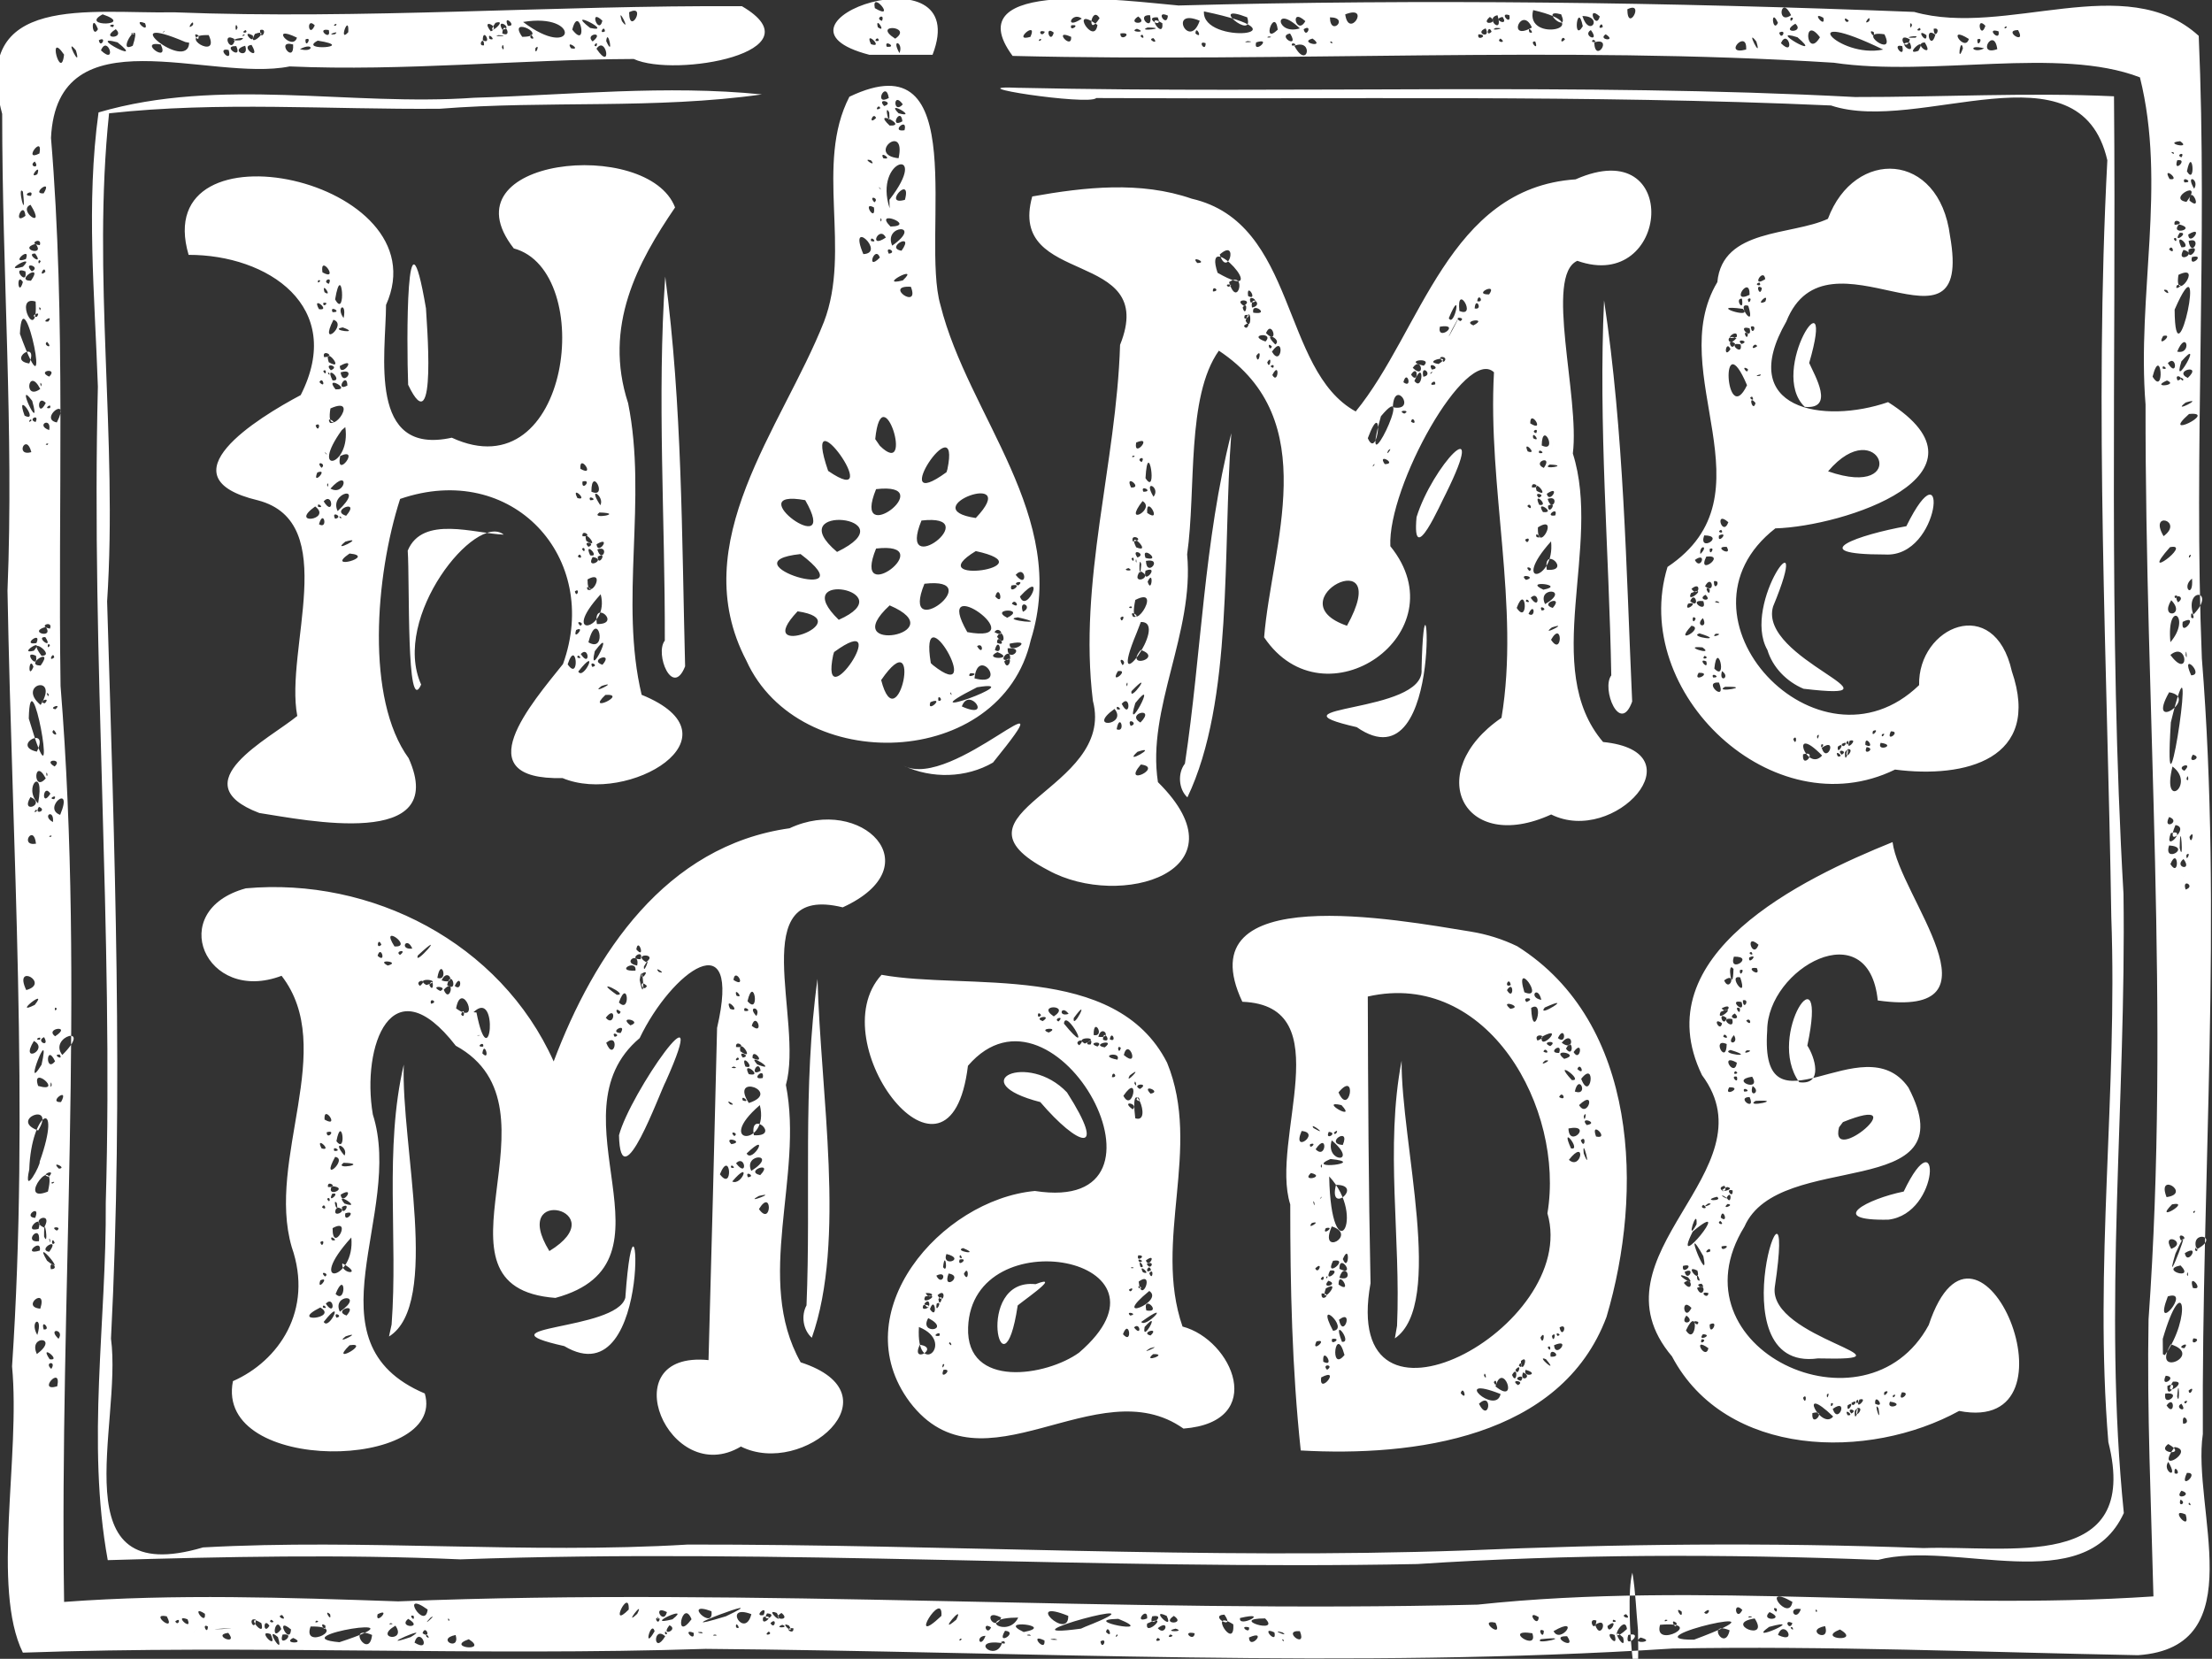 <?xml version="1.0" encoding="UTF-8" standalone="no"?>
<svg
   xmlns:dc="http://purl.org/dc/elements/1.1/"
   xmlns:cc="http://creativecommons.org/ns#"
   xmlns:rdf="http://www.w3.org/1999/02/22-rdf-syntax-ns#"
   xmlns:svg="http://www.w3.org/2000/svg"
   xmlns="http://www.w3.org/2000/svg"
   version="1.1"
   id="svg4179"
   viewBox="0 0 184.751 138.546"
   height="39.101mm"
   width="52.141mm">
  <rect x="0" y="0" width="184.751" height="138.546" fill="#333333" stroke="none"/>
  <defs
     id="defs4181" />
  <g
     transform="translate(-136.196,-760.232)"
     id="layer1">
    <path
       id="path14"
       d="m 167.734,840.063 c 0.27,-0.98 0.761,0.705 0,0 z m 118.736,10.559 c -2.849,-3.959 2.487,-11.58 0.678,-3.06 0.604,0.909 1.391,3.327 -0.678,3.06 z m 0.461,-56.409 c -3.135,-3.006 2.72,-11.719 0.372,-3.665 0.477,1.07 2.161,3.899 -0.372,3.665 z m -116.646,-1.843 c -0.13,-3.442 -0.192,-16.254 1.488,-6.388 0.015,0.628 0.983,11.588 -1.488,6.388 z m -0.035,13.854 c 0.178,2.567 -0.13,14.001 1.121,11.186 -2.528,-5.636 4.576,-14.403 6.898,-12.525 -2.407,-0.084 -6.789,-1.648 -8.019,1.339 z m 21.472,7.512 c 0.03,-10.133 -0.655,-20.277 0.035,-30.402 1.424,10.789 1.381,21.691 1.661,32.55 -1.052,2.676 -2.553,-1.064 -1.696,-2.148 z m 19.949,10.453 c 4.063,2.122 14.274,-8.685 7.462,-0.267 -2.244,1.305 -5.124,1.364 -7.462,0.267 z m 23.492,-0.177 c 1.381,-9.184 1.579,-18.574 3.875,-27.601 -0.738,9.801 0.188,22.351 -3.668,30.418 -0.742,-0.681 -0.825,-2.031 -0.207,-2.817 z m 14.35,-3.047 c 7.665,5.337 5.687,-17.05 5.414,-4.822 0.319,3.724 -13.4,2.99 -5.414,4.822 z m 4.996,-17.539 c 1.309,-4.258 6.095,-9.324 2.443,-1.949 -0.365,0.656 -2.853,6.42 -2.443,1.949 z m 16.264,13.217 c -0.187,-10.44 -1.086,-20.877 -0.602,-31.323 1.667,11.09 1.843,22.323 2.347,33.506 -1.019,2.825 -2.586,-1.071 -1.745,-2.184 z m 13.039,-2.126 c -2.22,-3.914 3.948,-11.999 0.474,-3.625 -1.275,4.389 11.808,7.961 2.54,6.865 -1.396,-0.591 -2.57,-1.771 -3.013,-3.239 z m 9.815,-7.972 c 4.749,0.299 5.343,-9.564 1.792,-2.364 -3.91,0.699 -8.781,2.366 -1.792,2.364 z M 168.904,870.854 c 0.54,-7.203 -0.629,-14.649 1.016,-21.704 -0.243,6.655 3.105,20.022 -1.234,22.709 0.073,-0.335 0.145,-0.67 0.218,-1.005 z m 14.421,1.807 c 7.741,4.605 6.029,-17.2 5.1,-4.039 -0.733,2.768 -12.652,2.34 -5.1,4.039 z m 4.571,-17.61 c 0.908,-3.481 7.948,-13.527 3.908,-4.502 -0.479,0.866 -3.785,10.066 -3.908,4.502 z m 15.661,14.209 c 0.378,-9.083 -0.341,-18.241 0.92,-27.269 0.246,9.592 2.387,21.845 -0.476,29.971 -0.733,-0.646 -0.909,-1.844 -0.444,-2.702 z m 19.134,-1.772 c -5.214,-0.554 -2.756,10.138 -1.5,1.808 -0.216,0.023 3.997,-2.786 1.5,-1.808 z m 2.622,-16.016 c -3.257,-3.437 -8.748,-0.873 -2.23,0.807 3.155,3.694 5.664,4.557 2.23,-0.807 z m 27.567,19.488 c 0.323,-7.355 -1.008,-14.887 0.381,-22.136 -0.063,6.786 3.635,20.326 -0.564,23.191 0.061,-0.352 0.122,-0.704 0.184,-1.055 z m 35.15,2.728 c -8.857,1.213 -1.613,-19.109 -3.601,-5.956 -0.569,4.308 12.671,6.18 3.601,5.956 z m 5.882,-11.587 c 4.398,-0.51 4.377,-8.804 1.285,-2.349 -3.016,0.609 -6.538,2.448 -1.285,2.349 z M 161.711,763.527 c 0.623,-0.299 -0.035,0.877 0,0 z m 59.634,4.039 c 23.257,0.511 46.534,-0.453 69.776,0.769 7.214,0.015 14.43,-0.397 21.641,-0.06 0.199,22.208 -0.491,44.431 0.793,66.618 0.239,17.23 -1.717,34.541 0.028,51.712 -3.319,7.227 -14.048,2.219 -20.526,3.912 -12.834,-0.502 -25.662,-0.491 -38.48,0.346 -26.643,0.526 -53.292,-1.338 -79.926,-0.39 -9.814,-0.431 -19.64,-0.224 -29.455,0.065 -1.794,-9.849 -0.095,-19.921 -0.166,-29.861 0.66,-22.721 -1.227,-45.432 -0.659,-68.152 -0.261,-7.627 -0.995,-15.305 0.055,-22.905 10.182,-2.979 20.93,-0.492 31.368,-1.224 8.006,-0.237 16.035,-1.085 24.036,-0.279 -8.886,1.256 -17.949,0.493 -26.899,1.197 -9.207,0.084 -18.447,-0.634 -27.626,0.381 -1.425,13.561 0.728,27.186 -0.163,40.772 0.616,20.52 1.38,41.048 0.324,61.566 0.966,7.25 -4.399,21.019 7.689,17.441 13.498,-0.743 26.992,0.574 40.503,-0.239 21.611,-0.022 43.223,1.253 64.842,0.497 12.79,-0.555 25.563,-0.686 38.357,-0.203 7.003,-0.252 18.183,2.085 15.433,-8.85 -1.213,-14.621 0.776,-29.212 0.246,-43.856 -0.328,-21.065 -1.437,-42.157 -0.331,-63.206 -2.309,-10.029 -15.745,-2.123 -23.081,-4.576 -20.452,-0.909 -40.911,-0.508 -61.371,-0.621 -0.596,0.657 -12.174,-1.118 -6.41,-0.852 z m -81,106.193 c -0.951,-1.398 1.081,0.183 0,0 z m 177.059,-98.575 c -0.705,-1.217 1.041,0.195 0,0 z m -1.346,118.382 c -18.801,1.266 -37.665,-1.317 -56.446,0.687 -30.052,0.749 -60.113,-1.472 -90.156,-0.272 -9.296,-0.317 -18.618,-0.644 -27.906,0.046 -0.39,-25.501 1.753,-51.027 -0.296,-76.5 -0.231,-15.265 0.469,-30.558 -0.799,-45.779 0.513,-10.499 13.248,-4.619 19.932,-5.968 9.591,0.418 19.19,-0.587 28.738,-0.622 3.453,1.593 15.584,-0.581 9.038,-4.408 -15.818,-0.092 -31.62,1.127 -47.444,0.509 -6.894,0.148 -17.067,-1.695 -14.341,8.487 -0.002,13.279 0.983,26.542 0.444,39.823 0.394,21.592 1.822,43.198 0.381,64.783 0.714,7.535 -1.735,18.525 0.902,23.912 19.007,-0.673 38.017,0.308 57.024,-0.315 26.922,0.222 53.862,1.696 80.765,-0.029 12.983,-0.239 25.934,0.308 38.877,0.557 9.648,-0.667 4.491,-12.292 5.41,-18.47 -0.108,-21.6 1.643,-43.213 -0.081,-64.792 -0.699,-17.319 0.493,-34.711 -0.262,-51.99 -6.1,-5.57 -16.098,0.167 -23.766,-1.998 -20.474,-0.808 -40.961,-1.09 -61.443,-0.538 -4.244,-0.363 -18.744,-2.377 -13.858,4.212 22.844,0.559 45.741,-0.874 68.584,0.569 8.234,1.222 18.805,-1.382 25.573,1.222 2.235,8.943 -0.264,18.227 0.469,27.326 -0.039,25.471 2.07,50.952 0.251,76.406 -0.141,7.717 0.217,15.431 0.408,23.144 z m -26.185,2.764 c 1.885,1.1 -2.059,0.809 0,0 z m -1.24,-0.283 c 0.482,1.506 -1.818,0.345 0,0 z m -10.949,1.134 c -5.769,0.045 9.311,-3.466 0,0 z m 5.067,-1.772 c 1.321,2.029 -2.707,0.423 0,0 z m -13.323,0.531 c 1.208,-0.809 0.467,1.437 0,0 z m 0.106,-0.354 c -0.124,1.206 -0.812,-0.312 0,0 z m -6.484,0.283 -0.308,0.291 0.308,-0.291 z m -1.949,-0.106 c 0.712,1.478 -1.56,-0.348 0,0 z m -25.831,0.567 -0.363,0.29 -0.002,0.001 0.363,-0.29 0.002,-0.001 z m -0.886,-0.071 c 0.965,0.291 -1.196,0.286 0,0 z m -5.811,0.283 c 0.146,-0.759 0.666,0.653 0,0 z m -2.091,-0.283 c -7.68,1.045 8.074,-3.196 0.347,-0.155 l -0.347,0.155 z m -4.783,0.283 c -2.415,-1.126 2.801,-0.525 0,0 z m -1.559,-0.106 c 1.185,0.101 -0.807,1.341 0,0 z m -28.382,0.283 c -0.145,-0.496 0.402,0.085 0,0 z m 0,0.177 c -1.012,1.664 -1.041,-0.944 0,0 z m -16.406,0.248 c 1.716,1.096 -2.016,0.693 0,0 z m -1.098,-0.354 c 0.402,1.425 -1.705,0.338 0,0 z m -9.709,0.602 c -5.107,-0.448 7.84,-2.553 0,0 z m 119.445,-2.516 c 1.486,0.653 -0.869,0.838 0,0 z m -1.665,0.354 c 0.632,0.014 -0.463,0.217 0,0 z m -3.118,0.035 0.031,0.08 -0.031,-0.08 z m -7.193,-0.213 c 0.586,0.572 -0.658,0.164 0,0 z m -7.299,0.248 c -0.059,1.03 -1.153,-0.715 0,0 z m -2.799,0.035 0.058,0.18 -0.058,-0.18 z m -20.091,0.106 -0.066,0.027 0.066,-0.027 z m 0.035,-0.035 c 1.399,1.375 -3.137,0.003 0,0 z m -2.091,-0.035 c 2.672,-0.622 -0.198,0.891 0,0 z m -1.311,-0.283 c 0.998,1.42 -1.372,0.073 0,0 z m -4.217,0.106 c 1.079,0.728 -1.145,0.743 0,0 z m -0.602,0 c 0.688,1.432 -1.536,-0.737 0,0 z m -1.205,0.035 c 1.323,-0.233 -0.43,1.158 0,0 z m -0.425,0.177 c -1.221,0.488 0.071,-1.114 0,0 z m -2.409,0.035 c 3.537,1.433 -3.514,0.079 0,0 z m -4.181,-0.248 c 0.041,2.143 -3.819,-1.547 0,0 z m -4.181,0.142 c -0.817,1.766 -3.717,0.016 0,0 z m -1.417,0 c -0.617,1.352 -1.68,-0.862 0,0 z m -3.756,0.177 c -1.723,1.472 0.792,-1.558 0,0 z m -1.24,-0.319 c -2.967,2.819 0.162,-2.317 0,0 z m -14.882,0.106 c 1.172,-0.331 -0.26,0.97 0,0 z m -0.992,-0.248 c -0.542,2.142 -2.434,-0.924 0,0 z m -2.126,0.177 c -6.133,1.867 4.756,-2.248 0,0 z m -2.87,0.248 c -1.529,2.03 -0.739,-1.823 0,0 z m -2.657,-0.035 c -0.132,0.675 -0.606,-0.358 0,0 z m -19.134,-0.106 c -0.954,1.006 0.672,-0.415 0,0 z m -1.878,0.106 c 1.403,0.818 -0.913,0.768 0,0 z m -4.252,0.177 0.056,0.082 -0.056,-0.082 z m 104.917,-0.106 c 0.573,0.168 -0.284,0.327 0,0 z m -6.768,0.177 0.213,0.177 -0.213,-0.177 z m -24.98,0.213 c 0.154,2.327 -2.202,-1.418 0,0 z m -6.307,0.319 c 1.051,-0.836 0.644,0.757 0,0 z m -32.492,0.283 c 0.44,0.266 -0.574,0.409 0,0 z m -6.272,0.106 c 0.141,0.874 -1.04,-0.423 0,0 z M 190.872,896.472 c -1.004,1.769 -0.296,-1 0,0 z m 84.437,-0.957 c 0.475,0.009 -0.336,0.275 0,0 z m -43.299,0.319 c 2.052,-0.962 -0.261,1.206 0,0 z m -13.039,0.319 c -0.344,0.788 -0.815,-0.53 0,0 z m -16.512,0.071 c 0.09,0.656 -0.961,-0.068 0,0 z m -1.346,0.071 0.035,0.213 -0.035,-0.213 z m -8.752,-0.815 c -2.666,0.67 1.76,-1.371 0,0 z m -18.638,0 c -0.015,0.41 -0.229,-0.257 0,0 z m -11.091,0.106 c 0.443,0.097 -0.37,0.289 0,0 z m 37.913,0.213 c 0.586,-0.58 0.368,0.638 0,0 z m -31.713,0 c 0.49,0.093 -0.435,0.158 0,0 z m -9.815,0.035 -0.074,0.054 0.074,-0.054 z m 42.449,-0.886 c 0.897,0.712 -0.972,0.582 0,0 z m -0.39,0 c 0.763,1.288 -1.145,-0.458 0,0 z m -0.815,0.035 c 1.049,0.06 -0.531,0.908 0,0 z m -0.283,0.142 c -0.965,0.197 0.412,-1.013 0,0 z m -4.358,-0.319 c 0.228,1.703 -2.523,-0.934 0,0 z m -3.72,0.071 c -0.298,1.164 -1.292,-0.674 0,0 z m -2.48,0.142 c -1.232,1.174 0.674,-1.326 0,0 z m -18.673,0.177 c 0.136,0.635 -0.522,-0.184 0,0 z m 1.169,-0.531 c -0.216,1.812 -2.432,-1.749 0,0 z m -4.181,0.39 c 1.221,-0.607 -0.25,1.009 0,0 z m -3.969,0 c 0.175,0.797 -0.623,-0.525 0,0 z m -10.453,-0.035 c 0.11,1.111 -1.282,-0.854 0,0 z m -2.445,-0.106 0.05,0.185 -0.05,-0.185 z m 7.972,0.602 c 0.565,0.281 -0.355,0.302 0,0 z m 6.591,-0.284 0.346,0.007 -0.346,-0.007 z m 25.76,0.142 c -0.135,0.339 -0.038,-0.339 0,0 z m -24.272,0.035 0.381,0.021 -0.381,-0.021 z m 51.803,0.567 -0.115,0.014 0.115,-0.014 z m -16.618,0.035 c 0.567,0.975 -0.961,-0.468 0,0 z m -0.567,-0.071 c 0.71,0.259 -0.822,0.307 0,0 z m -3.862,0.213 c -0.1,-0.681 0.528,0.299 0,0 z m -5.563,-0.177 c 0.831,0.381 -0.834,1.026 0,0 z m -22.89,0.035 c 0.987,1.404 -1.882,1.091 0,0 z m -5.846,0 c 0.052,0.778 -0.643,-0.463 0,0 z m -1.24,0.071 c 3.371,-0.077 -0.76,2.063 0,0 z m -2.445,0.213 c -0.463,-1.291 -0.958,1.256 0,0 z m -0.992,-0.283 c -0.522,0.883 -0.557,-0.789 0,0 z m -0.673,-0.213 c 0.404,1.468 -1.561,-0.983 0,0 z m -4.465,0.283 c -0.028,0.811 -0.571,-0.338 0,0 z m 6.201,-0.957 c 0.552,0.64 -0.642,0.077 0,0 z m -9.638,0.106 c 0.818,1.508 -1.525,-0.33 0,0 z m 7.441,0.283 c -0.082,1.144 -0.768,-0.251 0,0 z m -5.705,-0.035 c 0.472,1.106 -1.263,-0.472 0,0 z m -1.028,0.177 c 0.539,-0.445 0.276,0.494 0,0 z m 50.209,0.531 0.092,0.064 -0.092,-0.064 z m -7.654,0.035 -0.076,0.049 0.076,-0.049 z m -21.898,0.425 c 0.231,-0.799 0.788,0.53 0,0 z m 69.024,-0.496 c 0.128,0.667 -0.955,-0.219 0,0 z m -43.228,0.673 0.202,0.111 -0.202,-0.111 z m -1.382,-0.071 c 0.529,0.119 -0.529,0.119 0,0 z m -25.087,0.673 c 0.421,-1.463 1.517,0.939 0,0 z m -0.319,-0.461 c -3.281,1.097 2.019,-1.213 0,0 z m -3.224,-0.177 c -0.245,2.148 -2.235,-0.955 0,0 z m -6.591,0.248 c 1.202,0.521 -0.984,0.488 0,0 z m 34.087,-0.496 c 0.496,0.248 -0.797,-0.014 0,0 z m -22.89,0.248 c 0.411,0.482 -0.371,0.058 0,0 z m -12.083,-0.035 c 1.272,-0.16 -0.427,1.215 0,0 z m -0.39,0.213 c 0.608,1.897 -1.255,-1.103 0,0 z m -0.602,-0.248 c 0.693,1.555 -1.285,-0.48 0,0 z m 39.472,-0.354 -0.043,-0.055 0.043,0.055 z m -8.717,0.071 -0.004,0.173 0.004,-0.173 z m -34.299,0.177 c 0.916,1.158 -1.451,0.179 0,0 z m -1.949,0.142 c 1.045,-1.389 1.318,-1.751 0,0 z m 42.236,-0.425 0.035,-0.035 -0.035,0.035 z m -35.043,0 c -0.105,1.416 -1.429,-1.199 0,0 z m -5.74,-0.035 c -2.251,0.081 2.472,-0.2 0,0 z m -2.587,0.567 0.053,-0.04 -0.053,0.04 z m 0.567,-0.709 c -0.625,0.719 -0.558,0.643 0,0 z m 35.965,-1.488 c -1.727,1.758 0.061,-1.92 0,0 z m 87.52,1.134 c -0.009,0.796 -0.681,-0.557 0,0 z m -4.89,0.106 -0.099,0.053 0.099,-0.053 z m -9.354,0.248 0.398,0.027 -0.398,-0.027 z m -36.567,0.744 -0.031,-0.08 0.031,0.08 z m 49.429,-0.957 c 4.015,-0.338 -0.617,2.112 0,0 z m -4.394,0.106 c 1.102,-0.88 0.093,0.95 0,0 z m -25.689,0.425 c 0.639,1.594 -1.591,-0.106 0,0 z m -1.453,0.106 c 0.703,0.48 -1.195,-0.317 0,0 z m -0.673,0 c 0.252,1.124 -1.261,-0.604 0,0 z m -6.661,0.071 c -0.055,0.8 -1.18,-0.263 0,0 z m -2.055,0.106 c 0.609,0.097 -0.414,0.403 0,0 z m -4.394,0.106 c -0.349,0.311 0.058,-0.376 0,0 z m 4.181,-0.319 0.175,0.058 -0.175,-0.058 z m 52.193,-0.744 c -0.247,0.747 -0.803,-0.407 0,0 z m -1.949,0.319 c 3.361,-0.92 -2.064,1.472 0,0 z m -11.87,0.177 c -1.841,1.692 -0.176,-1.432 0,0 z m -6.13,0.177 c 2.352,-1.361 0.567,1.145 0,0 z m -0.815,-0.035 c -0.01,0.917 -0.667,-0.353 0,0 z m -21.756,0.744 c 0.207,0.359 -0.309,-0.133 0,0 z m -24.874,-0.319 c -0.424,1.142 -0.908,0.014 0,0 z m -2.126,0.248 c 0.392,-0.053 -0.243,0.358 0,0 z m 24.449,-0.283 0.213,0.177 -0.213,-0.177 z m -18.673,-0.071 c 0.521,0.168 -0.632,0.067 0,0 z m 10.736,0.283 c 0.573,0.23 -0.474,0.415 0,0 z m -9.461,0.213 c 0.108,1.112 -1.394,-0.686 0,0 z m -3.543,0.213 c -0.551,1.652 -2.828,-0.372 0,0 z m 20.622,-0.461 c 1.633,-0.731 0.051,1.133 0,0 z m -12.402,0.319 c 0.672,-0.377 0.119,0.849 0,0 z m -1.878,0.035 -0.388,-0.022 0.388,0.022 z m -1.984,-0.248 c 0.886,0.163 -1.005,0.072 0,0 z m 63.709,-2.374 c -0.026,0.419 -0.254,-0.253 0,0 z m -1.346,-0.106 c -0.421,1.179 -1.214,-0.229 0,0 z m -2.02,-0.035 c 0.105,0.651 -0.559,-0.261 0,0 z m 1.311,-0.567 c -0.287,1.782 -2.797,-1.618 0,0 z m -4.181,0.673 c -0.542,1.084 -0.85,-0.853 0,0 z m -3.189,0.213 c 0.703,-0.621 0.326,0.43 0,0 z m 2.161,0.106 c -0.693,0.064 -0.598,0.056 0,0 z m -4.039,-0.177 c 0.111,0.841 -0.735,-0.578 0,0 z m 8.043,1.949 c 0.476,-1.431 1.729,0.839 0,0 z m -4.039,-0.39 c -0.4,1.873 -1.991,-0.835 0,0 z m -7.441,0.602 c 1.411,0.363 -0.882,0.606 0,0 z m -1.028,-0.213 c 1.441,-0.331 -0.401,1.372 0,0 z m -0.425,0.213 c 0.329,1.496 -1.301,-1.218 0,0 z m -0.709,-0.213 c 0.394,1.368 -1.125,-0.478 0,0 z m 14.846,-0.638 c 0.246,0.464 -0.424,-0.101 0,0 z m -18.815,0.744 c 0.897,1.306 -1.618,-0.059 0,0 z m -2.197,0.248 c 3.028,-0.323 -0.7,0.543 0,0 z m 8.114,-0.78 c 0.216,9.995 -1.253,-1.936 -0.468,-4.779 0.27,1.58 0.314,3.186 0.468,4.779 z m -9.425,0.992 0.066,-0.04 -0.066,0.04 z m 0.602,-0.709 c 0.543,1.599 -2.561,-0.407 0,0 z m -111.26,-1.347 0.177,0.213 -0.177,-0.213 z m 67.146,2.02 c 0.316,0.419 -0.696,0.021 0,0 z m 96.768,-106.299 c -0.109,-0.481 0.615,0.152 0,0 z m -0.85,0.673 c 0.713,-2.769 1.065,1.74 0,0 z m 2.303,-19.665 c 1.036,0.71 -1.504,0.141 0,0 z m 0.106,1.346 c -0.548,-0.199 0.357,-0.533 0,0 z m -0.354,0.248 c 0.992,-0.178 -0.366,1.165 0,0 z m 0.142,5.35 c 1.592,0.374 -0.799,0.978 0,0 z m -0.071,1.453 0.054,-0.061 -0.054,0.061 z m 0.035,2.764 c 2.122,-1.03 -0.401,2.559 0,0 z m -0.106,0.85 c 0.759,-0.111 -0.365,0.606 0,0 z m -0.213,2.055 c 2.894,-6.63 0.038,6.845 0,0 z m 0.213,3.508 c 0.788,-1.918 1.252,0.279 0,0 z m 0.035,2.409 c -0.353,-0.7 0.743,-0.168 0,0 z m -0.638,13.925 c 1.991,-0.406 -2.75,3.1 0,0 z m 0.39,4.075 c 0.481,-0.203 -0.015,0.478 0,0 z m -0.283,0.354 c 1.281,1.312 -1.013,1.633 0,0 z m -0.071,3.508 c -0.335,-3.68 1.81,-2.116 0,0 z m 0,1.063 c 1.48,-1.225 1.625,2.191 0,0 z m -0.106,3.118 c 2.57,0.434 -1.967,3.479 0,0 z m 0.142,2.516 c 2.47,-10.115 -0.525,10.249 -0.055,0.98 l 0.055,-0.98 z m -0.142,7.902 c 1.054,0.371 -0.608,1.167 0,0 z m 0.142,1.346 c 1.46,-0.432 -0.643,1.752 0,0 z m -0.142,1.028 c 1.928,0.138 -0.52,1.557 0,0 z m 0.106,1.559 c 0.652,-1.558 0.793,1.249 0,0 z m -0.319,27.815 c -0.857,-2.18 2.115,-0.297 0,0 z m -0.319,11.835 c 1.736,-5.911 2.451,-1.844 0.172,1.366 l -0.161,-0.08 -0.011,-1.286 z m 1.063,-97.264 0.213,0.177 -0.213,-0.177 z m -0.071,4.217 c -0.175,-0.717 1.067,-0.043 0,0 z m -0.071,1.169 c 0.308,-0.316 0.274,0.547 0,0 z m 0.035,3.402 -0.091,0.109 0.091,-0.109 z m -0.142,3.118 0.031,0.116 -0.031,-0.116 z m 0.602,-7.016 c 0.898,-0.089 -0.674,1.029 0,0 z m 0.142,1.205 c -0.73,-1.494 1.075,0.082 0,0 z m 0,9.531 c 2.021,-2.32 -0.864,2.716 0,0 z m -0.673,-17.468 c 0.237,0.341 -0.44,-0.102 0,0 z m -0.461,17.61 c 0.776,-0.795 0.814,1.339 0,0 z m -0.071,1.453 c 1.052,0.416 -1.482,0.646 0,0 z m -0.213,1.594 0.18,0.004 -0.18,-0.004 z m 0.638,-4.358 0.086,0.09 -0.086,-0.09 z m -0.248,-8.185 c 0.265,-0.537 0.557,0.539 0,0 z m -0.177,3.402 c 0.462,0.649 -0.736,-0.21 0,0 z m -0.035,1.984 0.041,-0.313 -0.041,0.313 z m 0.106,1.028 -0.025,0.384 0.025,-0.384 z m 1.382,-12.012 c -0.263,-0.61 0.868,0.039 0,0 z m -1.772,12.827 c 1.006,-0.24 -0.637,1.126 0,0 z m 2.657,-14.102 -0.04,0.053 0.04,-0.053 z m -0.673,0.354 c 0.456,-2.271 0.775,1.286 0,0 z m 0.213,2.445 c 0.05,-1.455 1.189,1.002 0,0 z m -0.106,2.835 c 1.425,-0.878 0.093,1.088 0,0 z m 0.035,0.531 c 1.191,-0.393 0.217,1.497 0,0 z m 0,0.709 c 1.255,-0.545 -0.144,1.284 0,0 z m 0.283,0.638 c 1.223,-0.283 -0.289,1.003 0,0 z m 0.177,-5.705 c -0.79,-1.325 0.493,-0.78 0,0 z m -0.638,1.098 c -1.71,-0.266 1.541,-2.012 0,0 z m -0.248,4.004 c 1.281,0.332 -0.709,1.21 0,0 z m 0.213,5.598 c 0.501,1.042 0.619,1.286 0,0 z m 0.142,5.102 c -1.286,-0.605 1.309,-1.223 0,0 z m -0.177,2.055 c 1.758,-0.544 -1.285,0.995 0,0 z m 0.283,0.957 c 2.495,-0.236 -2.513,2.221 0,0 z m -0.496,-2.941 c 0.092,0.46 -0.527,-0.332 0,0 z m -0.035,20.303 c 1.481,-0.742 -0.212,1.444 0,0 z m 0.248,2.764 c 0.043,-0.88 0.17,0.733 0,0 z m 0.142,4.677 -0.038,-0.206 0.038,0.206 z m -0.071,5.705 c 0.118,-0.693 0.262,0.366 0,0 z m -0.177,-0.709 c -0.796,-0.355 0.828,-0.812 0,0 z m 0,6.732 0.061,0.169 -0.061,-0.169 z m 0.39,-24.697 c 0.38,-0.309 -0.086,0.486 0,0 z m -0.213,24.98 c 0.457,-0.374 -0.082,0.77 0,0 z m 0.461,-23.067 c 0.145,1.759 -0.936,0.729 0,0 z m 0.106,3.012 c -0.762,-2.359 2,-2.051 0,0 z m -0.177,0.248 c -0.078,-0.934 0.489,0.311 0,0 z m 0,4.819 c -0.953,-2.123 1.172,-0.026 0,0 z m 0.142,3.366 c -0.02,0.835 -0.011,0.483 0,0 z m -1.24,-9.461 c -0.54,-0.826 0.752,-0.513 0,0 z m -0.461,13.713 c 1.98,1.469 -0.948,3.794 0,0 z m 0.248,4.89 c 1.246,0.185 -0.916,2.115 0,0 z m 0.354,1.913 c 0.05,-2.871 0.363,1.565 0,0 z m 0.815,-0.921 c 0.503,-0.805 0.164,0.899 0,0 z m -0.319,4.394 c -0.348,-0.988 0.871,-0.282 0,0 z m 0.602,-11.268 c 0.932,0.248 -0.556,0.876 0,0 z m -0.78,8.717 c 0.806,1.077 -0.864,0.686 0,0 z m -0.283,1.24 c 0.567,0.693 0.441,0.539 0,0 z m -1.382,-28.205 c -1.271,-2.156 1.74,-1.282 0,0 z m 1.772,59.882 c 1.369,-0.851 0.206,1.146 0,0 z m -0.354,1.028 c 1.28,1.311 -1.837,0.359 0,0 z m 0.638,3.72 -0.032,-0.136 0.032,0.136 z m -1.346,-8.823 c 1.727,-0.331 -1.634,1.642 0,0 z m 1.169,12.437 0.152,-0.035 -0.152,0.035 z m -0.425,-9.425 c -0.469,-0.819 0.828,-0.186 0,0 z m 0.283,9 c -0.804,-0.017 0.553,-0.675 0,0 z m -0.142,4.287 0.058,0.162 -0.058,-0.162 z m 0.496,-0.744 c 0.64,-0.552 0.077,0.642 0,0 z m -0.142,6.874 c 1.159,-0.066 -0.73,1.59 0,0 z m 0.142,2.622 c 0.002,-0.39 0.363,0.298 0,0 z m 0.39,-24.449 c 0.336,-0.25 -0.018,0.367 0,0 z m -0.85,17.717 c -0.163,-1.176 0.801,0.025 0,0 z m 0.071,4.429 0.177,0.177 -0.177,-0.177 z m 0.248,-16.902 c 0.101,-0.531 0.141,0.483 0,0 z m -0.213,10.63 c 0.503,-0.271 -0.004,0.442 0,0 z m 0.815,-14.244 -0.16,0.127 0.16,-0.127 z m 0.213,1.524 c -0.64,-1.668 2.083,-1.102 0,0 z m -0.319,3.224 c -0.452,-1.431 1.064,0.283 0,0 z m 0.071,2.161 -0.045,0.324 0.045,-0.324 z m -1.524,-6.484 0.192,0.071 -0.192,-0.071 z m 0,1.453 c 1.94,-4.23 -1.174,3.972 0,0 z m -0.39,7.583 c 2.849,0.89 -1.697,2.889 0,0 z m 0.177,3.118 c 1.478,-0.121 -0.998,1.523 0,0 z m 0.354,1.24 c 0.147,-1.994 0.25,0.961 0,0 z m -0.035,1.382 c 1.206,0.346 -0.015,-0.004 0,0 z m -0.177,2.835 c 1.831,0.28 -1.759,2.442 0,0 z m 0,2.197 c -0.095,-0.953 0.656,0.243 0,0 z m 0.921,3.437 c 0.48,1.612 -1.486,-0.666 0,0 z m -0.354,-1.984 c 1.117,0.327 -0.704,0.893 0,0 z m -0.071,0.744 c 0.583,0.295 -0.271,0.696 0,0 z m 1.063,-13.465 c 0.845,-0.005 -0.292,0.758 0,0 z m -0.992,5.457 c 0.597,0.864 -0.672,0.335 0,0 z m -1.134,-8.965 c 2.065,-0.65 -1.322,3.426 0,0 z m -0.177,6.626 c 1.096,0.079 -0.527,1.131 0,0 z m 0.142,0.85 c 1.116,-0.521 -0.081,1.3 0,0 z m -0.177,0.638 c 1.558,-0.17 -0.229,1.295 0,0 z m 0.106,0.992 c 0.72,-0.972 0.686,1.06 0,0 z m 0.39,-13.075 c -0.886,-1.493 1.444,-0.565 0,0 z m -0.248,16.299 c 1.735,0.985 -1.118,0.827 0,0 z m 0,1.488 c 0.956,1.591 -0.555,0.779 0,0 z m -0.035,2.126 0.04,-0.053 -0.04,0.053 z m 0.283,-0.744 c 0.198,1.216 0.197,1.21 0,0 z m 1.984,-19.063 c 0.127,-0.664 0.381,0.346 0,0 z m -16.795,-100.276 -0.053,-0.04 0.053,0.04 z m 0.283,-0.035 c -1.796,0.644 -0.27,-1.966 0,0 z m -1.098,-0.071 c -0.9,0.5 -1.479,-0.373 0,0 z m -1.772,0 c -0.529,1.489 -0.203,-1.075 0,0 z m -3.72,0.213 c -1.362,0.488 0.854,-1.456 0,0 z m -2.941,-0.106 c -3.84,0.789 -7.644,-3.715 0,0 z m 7.866,-0.85 c 0.61,-0.263 -0.039,0.868 0,0 z m -3.508,-0.39 c -0.392,1.471 -1.008,-0.788 0,0 z m -0.744,0.035 c 0.074,0.916 -1.021,-0.706 0,0 z m -7.087,-0.567 -0.045,0.081 0.045,-0.081 z m 5.705,0.921 c -0.332,1.281 -1.21,-0.709 0,0 z m -2.126,-0.425 c 1.034,2.118 -2.561,-0.398 0,0 z m -5.386,0.248 c -1.134,1.899 -1.474,-1.95 0,0 z m -1.878,0 c 2.388,2.036 -2.715,-0.868 0,0 z m -1.417,0.071 -0.139,0.17 0.139,-0.17 z m 8.185,-0.78 -0.035,0.088 0.035,-0.088 z m 3.26,0.39 0.061,0.054 -0.061,-0.054 z m 8.398,-0.283 c 0.753,1.343 -1.353,0.011 0,0 z m -1.028,-0.142 c -0.369,-0.03 0.302,-0.343 0,0 z m -17.575,-0.39 c 0.835,0.775 -1.363,0.813 0,0 z m -1.453,-0.071 c -0.457,0.938 -0.645,-1.392 0,0 z m -1.594,-0.213 -0.004,0.18 0.004,-0.18 z m 20.268,1.276 0.356,-0.145 -0.356,0.145 z m -0.248,-0.354 c 0.178,0.993 -1.165,-0.366 0,0 z m -1.205,-0.142 -0.142,0.213 0.142,-0.213 z m -1.276,0.78 c -0.33,1.177 -1.949,-1.239 0,0 z m -7.937,-0.567 c 0.122,0.749 -0.61,-0.368 0,0 z m -5.209,-0.425 -0.09,0.086 0.09,-0.086 z m 10.205,0.142 c 0.73,-0.197 0.033,1.083 0,0 z m -1.169,-0.071 c 0.316,0.308 -0.547,0.274 0,0 z m -7.264,-0.461 -0.384,-0.025 0.384,0.025 z m -0.78,-0.39 c 0.24,1.006 -1.126,-0.637 0,0 z m -2.728,0 c 0.481,-0.109 -0.152,0.615 0,0 z m 4.854,0.248 c -0.263,0.396 -0.591,-0.563 0,0 z m -4.819,-0.461 c -1.247,0.879 -0.862,-1.787 0,0 z m 10.382,1.878 c -1.506,0.063 0.55,-0.311 0,0 z m -0.283,-1.063 c -0.189,0.653 -0.229,-0.537 0,0 z m -11.091,0.638 c 0.7,-0.353 0.168,0.743 0,0 z m 7.512,-0.957 c -0.649,0.462 0.21,-0.736 0,0 z m 9.709,0.39 c -0.417,1.249 -0.824,-0.889 0,0 z m -5.067,1.382 c 0.878,1.425 -1.088,0.093 0,0 z m -1.24,0.035 c 0.545,1.255 -1.284,-0.144 0,0 z m -0.638,0.283 c 0.283,1.223 -1.003,-0.289 0,0 z m -5.031,-0.425 c -1.037,0.487 -1.314,0.617 0,0 z m -7.157,0.035 c 0.544,1.758 -0.995,-1.285 0,0 z m 2.055,0.142 c 0.569,-1.288 1.239,1.233 0,0 z m -2.906,0.531 c -2.042,0.531 0.119,-1.807 0,0 z m -10.346,-2.87 c -1.229,-0.572 -0.807,-0.376 0,0 z m -1.878,0.106 c -0.323,1.211 -1.152,-1.034 0,0 z m -1.453,-0.035 c 1.798,0.003 0.602,1.882 0,0 z m -1.772,-0.142 c 0.768,1.793 -1.964,-0.542 0,0 z m -2.339,-0.354 c 5.818,1.334 -0.748,2.864 0,0 z m 6.059,2.02 c 1,0.644 -0.728,0.469 0,0 z m -1.24,-0.354 c 0.831,1.124 -0.78,0.473 0,0 z m -3.118,0.461 0.035,0.035 -0.035,-0.035 z m 5.457,0.142 0.004,0.173 -0.004,-0.173 z m -7.831,-0.213 -0.01,0.136 0.01,-0.136 z m -2.551,-0.142 -0.079,0.064 0.079,-0.064 z m 6.909,0.035 0.064,0.083 -0.064,-0.083 z m -7.016,0.177 -0.035,0.248 0.035,-0.248 z m 8.433,0.567 c 1.621,-0.483 0.058,1.835 0,0 z m -0.106,-0.213 c 0.569,0.163 -0.324,0.339 0,0 z m -2.02,0.319 -0.035,-0.319 0.035,0.319 z m -1.417,-0.177 -0.25,-0.054 0.25,0.054 z m 1.098,-0.177 c -0.534,0.564 -0.253,-0.466 0,0 z m 1.488,-1.098 c -0.863,1.432 -0.443,-2.189 0,0 z m -4.252,0.106 c -2.145,1.228 -0.849,-1.895 0,0 z m -2.197,-0.354 c -0.476,0.591 -0.34,0.423 0,0 z m -0.815,0.39 c 1.172,3.5e-4 -0.732,0.312 0,0 z m 0.39,0.886 c 0.621,0.451 -0.469,0.308 0,0 z m -1.843,-0.354 c 0.966,0.032 -0.179,0.655 0,0 z m 10.382,-0.602 c -0.58,0.306 -0.048,-0.63 0,0 z m -5.634,1.205 c 0.334,0.929 -0.59,-0.095 0,0 z m -3.65,-0.815 c -0.562,0.537 -0.268,-0.716 0,0 z m 9.248,-0.921 -0.055,0.172 0.055,-0.172 z m -7.76,-0.461 c 0.184,0.998 -0.952,-0.319 0,0 z m -0.567,0.142 c 0.592,0.872 -0.998,0.175 0,0 z m -0.425,-0.142 c 0.554,1.758 -1.156,0.245 0,0 z m -0.638,0.142 c 0.898,0.559 -0.909,0.763 0,0 z m -0.354,0.957 c 0.493,0.936 -1.01,0.391 0,0 z m 11.835,-1.594 c 1.501,-0.749 0.014,2.031 0,0 z m -23.563,0.425 c 2.18,-0.857 0.297,2.115 0,0 z m -1.276,0.248 c 1.669,0.004 0.018,1.664 0,0 z m -10.524,-0.496 c 9.275,1.929 -0.2,2.876 0,0 z m 7.193,1.843 c 0.851,1.369 -1.146,0.206 0,0 z m -1.772,0.248 c 0.586,0.07 -0.481,0.166 0,0 z m -2.976,0.071 0.136,-0.032 -0.136,0.032 z m 24.732,-0.425 c -0.208,-0.706 0.579,0.269 0,0 z m -28.346,0.283 0.044,0.156 -0.044,-0.156 z m 7.335,-0.496 c -1.411,1.364 -0.258,-1.966 0,0 z m -6.874,0.319 c 0.017,-0.804 0.675,0.553 0,0 z m -4.252,-0.106 -0.162,0.058 0.162,-0.058 z m 14.031,0.531 c 1.172,0.847 -1.232,0.318 0,0 z m -13.287,-0.035 c 0.552,0.64 -0.642,0.077 0,0 z m -6.874,-0.106 c 0.066,1.159 -1.59,-0.73 0,0 z m -2.622,0.177 c 0.39,0.002 -0.298,0.363 0,0 z m 24.378,0.213 c 0.25,0.336 -0.367,-0.018 0,0 z m -15.803,-0.567 c 0.332,0.535 -0.465,0.068 0,0 z m 12.685,0.921 c 1.668,-0.64 1.102,2.083 0,0 z m -0.142,-0.213 c 0.664,0.127 -0.346,0.381 0,0 z m -3.047,-0.071 c 1.431,-0.452 -0.283,1.064 0,0 z m -2.126,0.106 -0.324,-0.045 0.324,0.045 z m 1.417,-0.213 c 0.922,0.073 -0.748,0.169 0,0 z m 4.677,-0.992 c 0.803,-0.495 0.196,0.859 0,0 z m -0.319,-0.071 c -2.02,0.626 -2.226,-2.119 0,0 z m -8.362,-0.638 c -0.859,2.505 -2.681,-1.118 0,0 z m -3.118,0.213 c 0.121,1.478 -1.523,-0.998 0,0 z m -1.24,0.354 c 1.971,0.022 -1,0.388 0,0 z m -0.886,0.106 c 1.027,0.37 -0.799,0.278 0,0 z m -0.496,-0.142 c -0.344,1.202 0.003,-0.011 0,0 z m -2.799,-0.177 c -0.28,1.831 -2.442,-1.759 0,0 z m -2.197,0.035 c 0.896,-0.154 -0.175,0.621 0,0 z m -3.402,0.957 c -1.612,0.48 0.666,-1.486 0,0 z m 7.512,-0.283 c 1.176,-0.163 -0.025,0.801 0,0 z m -5.563,-0.071 c -0.286,1.067 -0.839,-0.659 0,0 z m -0.744,-0.071 c -0.295,0.583 -0.696,-0.271 0,0 z m 13.429,0.957 c 0.005,0.845 -0.758,-0.292 0,0 z m 8.327,-1.843 c -0.722,1.284 -1.378,-1.251 0,0 z m -4.854,-0.319 c 0.65,2.065 -3.426,-1.322 0,0 z m -6.626,-0.142 c -0.079,1.096 -1.131,-0.527 0,0 z m -0.85,0.142 c 0.521,1.116 -1.3,-0.081 0,0 z m -0.638,-0.177 c 0.303,1.552 -1.279,-0.079 0,0 z m -0.992,0.106 c 0.972,0.72 -1.06,0.686 0,0 z m 14.173,0.709 -0.071,0.192 0.071,-0.192 z m -17.398,-0.567 c -1.104,1.74 -0.697,-1.15 0,0 z m -1.488,0.035 c -1.513,1.021 -0.84,-0.647 0,0 z m -2.126,0 0.053,0.04 -0.053,-0.04 z m 0.744,0.283 c -1.257,-0.101 -1.109,-0.089 0,0 z m 0.213,1.134 -0.177,0.213 0.177,-0.213 z m -84.543,108.744 -0.198,-0.246 0.198,0.246 z m 0.248,0.106 c -0.991,-0.943 0.552,-0.802 0,0 z m -2.516,-72.85 c -0.893,0.104 -0.702,0.082 0,0 z m -0.709,-11.091 c 0.242,-5.23 2.956,8.128 0,0 z m 0.78,69.803 c 0.169,-4.918 2.834,-6.184 0.871,-0.652 0.129,0.156 -1.403,3.068 -0.871,0.652 z m 0.567,14.988 0.04,-0.08 -0.04,0.08 z m 0.071,0.425 c -0.765,-1.64 1.951,-1.452 0,0 z m 0.035,-1.594 c -0.717,-1.228 0.539,-1.715 0,0 z m 0.248,-2.197 c -1.687,-0.154 0.633,-1.938 0,0 z m 0.319,-6.024 c -0.027,-2.262 0.437,1.042 0,0 z m 0.319,-3.756 c -2.778,1.115 0.87,-3.639 0,0 z m 0.071,-1.24 c -0.849,-0.148 0.716,-0.74 0,0 z m 0.283,-3.898 8.1e-4,-0.104 -8.1e-4,0.104 z m -1.028,10.063 c -1.578,0.476 0.178,-1.145 0,0 z m -0.071,-0.78 c -1.407,0.164 0.165,-1.596 0,0 z m -0.035,-1.028 c -1.455,0.39 0.447,-1.532 0,0 z m -0.283,-0.921 c -1.084,-0.065 0.503,-1.244 0,0 z m 0.248,-7.299 c -2.505,-0.902 1.536,-2.496 0,0 z m 0,-3.72 c -0.636,-1.828 2.2,0.634 0,0 z m 0.283,-1.772 c -1.671,2.729 0.849,-3.774 0,0 z m 0.461,16.37 c -1.302,-2.219 1.929,1.559 0,0 z m 0.319,0.709 c -0.218,-0.904 0.836,-0.019 0,0 z m -0.142,-1.453 c -1.064,-0.178 1.005,-1.341 0,0 z m 0.283,-5.705 c -0.388,-0.059 0.453,-0.276 0,0 z m -0.213,4.677 c 0.072,0.675 -0.177,-0.347 0,0 z m 0.602,12.26 c -1.747,0.526 0.398,-1.859 0,0 z m 0.106,-1.524 0.186,0.036 -0.186,-0.036 z m -1.205,-11.728 c -1.373,-0.646 0.847,-1.472 0,0 z m 0.921,-13.89 c -0.842,1.016 -0.74,-1.588 0,0 z m 0,-2.091 c -0.917,-0.687 1.483,-0.968 0,0 z m 0.142,-2.303 c -0.201,0.428 -0.235,-0.343 0,0 z m -0.425,6.378 c -0.172,0.557 -0.074,-0.693 0,0 z m 0.248,13.181 c -0.344,0.381 -0.24,-0.651 0,0 z m 0.425,-15.732 c 0.351,0.584 -0.708,-0.034 0,0 z m 0.106,3.969 c -1.166,0.075 0.749,-1.364 0,0 z m 0.106,-3.933 c -1.212,-1.553 2.654,-2.644 0,0 z m -0.283,6.555 -0.043,0.451 0.043,-0.451 z m -0.177,-1.488 c -0.086,-0.839 -0.053,-0.517 0,0 z m -1.098,17.858 c 0.709,0.081 -0.281,-1.012 0,0 z m 0.638,3.295 c -0.647,-0.557 0.484,-0.725 0,0 z m 0.461,-11.551 c -0.701,-0.373 0.549,-0.362 0,0 z m -1.063,-16.157 c 0.537,0.94 -0.77,0.337 0,0 z m 1.24,10.984 c -0.772,-0.732 0.758,-0.052 0,0 z m -2.02,-13.677 c -1.964,0.98 1.231,-1.551 0,0 z m -0.071,3.012 c 1.315,0.706 -1.225,1.985 0,0 z m -0.638,-4.252 c -1.107,-2.333 2.05,-0.572 0,0 z m 0.531,-11.091 c -0.868,0.095 -0.625,0.068 0,0 z m -0.319,-11.587 c 0.12,-5.623 2.42,7.331 0.497,1.597 l -0.497,-1.597 z m 0.921,26.823 c -0.619,0.045 0.234,-0.408 0,0 z m 0.886,-20.551 c -0.793,1.265 -0.627,-0.95 0,0 z m -0.248,-1.63 c -0.043,0.526 -0.196,-0.43 0,0 z m 0.071,-2.941 -0.079,0.02 0.079,-0.02 z m -1.028,8.752 c -1.419,0.24 -0.187,-1.722 0,0 z m 1.063,-12.472 c -0.009,0.467 -0.322,-0.415 0,0 z m -0.248,7.016 c -1.108,1.281 -0.99,-1.884 0,0 z m -0.071,-6.272 c -0.748,-0.086 0.571,-0.628 0,0 z m 0.071,-4.642 -0.054,-0.074 0.054,0.074 z m 0.425,15.803 c -0.414,-0.02 0.254,-0.242 0,0 z m -0.071,-16.016 c -0.237,0.517 -0.264,-0.34 0,0 z m 0.248,14.776 c -0.977,-0.532 0.12,-1.162 0,0 z m 0.106,-1.913 c -0.635,-0.015 0.341,-0.496 0,0 z m 0.496,1.311 c -1.552,-0.555 1.164,-2.779 0,0 z m -0.461,-4.039 c -1.072,-0.608 0.76,-0.689 0,0 z m -0.071,-3.047 c 0.62,0.7 -0.429,0.273 0,0 z m -0.177,2.055 -0.004,-0.454 0.004,0.454 z m -1.134,4.075 c -1.354,-1.357 0.618,-3.311 0,0 z m 0.213,-8.22 c -2.074,-1.723 1.621,-2.646 0,0 z m 0,-3.295 c -1.467,-0.008 1.181,-1.653 0,0 z m 0.071,-0.815 c -1.388,-1.862 1.31,0.006 0,0 z m 1.063,0.142 c -0.572,0.457 -0.074,-0.605 0,0 z m -0.354,-2.409 c -1.125,-0.204 0.298,-0.739 0,0 z m -0.921,14.882 c 0.768,0.312 -0.493,0.755 0,0 z m 1.382,-8.15 c -0.693,-0.092 0.614,-0.563 0,0 z m -0.85,-6.024 c 0.743,1.162 -0.908,-0.051 0,0 z m -0.709,9.567 c -2.213,-0.498 1.13,-2.306 0,0 z m -0.283,-7.087 c -0.514,1.22 -0.362,-1.023 0,0 z m -0.248,10.878 c 1.37,0.603 -0.892,1.49 0,0 z m 0.461,-11.799 c 0.226,1.332 -1.199,-0.545 0,0 z m -0.177,-0.425 c -1.452,0.37 1.001,-1.209 0,0 z m 0.213,-0.638 c -1.306,0.242 0.489,-1.099 0,0 z m 0.78,-1.346 c 0.73,1.036 -1.583,0.437 0,0 z m -0.744,15.378 c -0.426,0.315 0.011,-0.359 0,0 z m 0.744,-34.087 c -0.701,1.401 -0.793,-0.84 0,0 z m -0.461,-1.169 c -1.435,1.049 -0.995,-1.948 0,0 z m 0.106,-3.189 -0.079,0.02 0.079,-0.02 z m -0.85,8.469 c -1.406,0.391 -0.424,-1.663 0,0 z m 0.78,-12.012 c -0.043,0.458 -0.251,-0.335 0,0 z m -0.425,9.496 c -0.723,-0.214 0.362,-0.746 0,0 z m -0.283,-1.772 c 0.855,3.076 -1.54,-2.026 0,0 z m 0.39,-7.016 c -0.778,0.052 0.463,-0.643 0,0 z m -0.106,-1.276 c 0.232,3.752 -1.922,-0.6 0,0 z m 0.071,-3.154 -0.054,-0.074 0.054,0.074 z m 0.354,-0.213 c -0.237,0.517 -0.264,-0.34 0,0 z m 0.248,-5.669 c -1.141,0.092 0.81,-1.343 0,0 z m 0,-2.516 -0.18,0.047 0.18,-0.047 z m 0.319,23.528 c -0.419,-0.026 0.253,-0.254 0,0 z m -0.992,-16.795 c 0.858,1.097 -1.526,0.422 0,0 z m 0.354,0.106 c -1.128,-0.091 0.228,-0.755 0,0 z m -0.035,-4.819 -0.177,0.177 0.177,-0.177 z m 0.177,16.441 c -0.043,0.526 -0.196,-0.43 0,0 z m 0.638,3.827 c -1.186,-0.414 0.225,-1.154 0,0 z m 0.071,-1.843 c -0.635,0.136 0.184,-0.522 0,0 z m 0.567,1.205 c -1.566,-0.31 1.228,-2.395 0,0 z m -0.638,-3.827 c -1.115,-0.495 0.796,-0.772 0,0 z m -0.177,-2.906 c 0.6,0.67 -0.417,0.284 0,0 z m -0.106,1.984 -0.004,-0.454 0.004,0.454 z m -1.205,4.606 c -0.426,0.315 0.011,-0.359 0,0 z m -0.035,-11.693 c -1.448,0.013 1.112,-1.593 0,0 z m 0.071,-0.78 c -0.838,-0.879 0.847,-0.402 0,0 z m -0.106,-5.563 c 1.394,2.233 -1.148,0.461 0,0 z m 0.035,-0.744 c -0.911,-0.006 0.315,-0.652 0,0 z m 0.709,-3.543 c -1.462,0.757 0.333,-1.668 0,0 z m -0.354,8.362 c 0.803,1.142 -0.916,-0.054 0,0 z m 0.177,-6.626 c -0.844,0.47 0.368,-1.07 0,0 z m -0.213,-1.063 c 0.494,0.676 -0.607,0.403 0,0 z m 0.886,9.213 c -0.64,0.552 -0.077,-0.642 0,0 z m 0.248,4.146 c -0.758,0.116 0.492,-0.649 0,0 z m -1.594,3.508 c -1.887,-0.272 0.84,-2.079 0,0 z m -0.531,-6.803 c -0.404,1.395 -0.579,-0.891 0,0 z m 0.213,-0.886 c 0.197,1.364 -1.262,-0.508 0,0 z m -0.213,-0.39 c -1.992,0.573 1.213,-1.236 0,0 z m 0.248,-0.638 c -1.411,0.501 0.452,-1.193 0,0 z m -0.035,-3.614 c -1.137,0.872 -0.149,-1.416 0,0 z m -0.213,-2.02 c 0.336,2.835 -0.532,-0.675 0,0 z m 0.142,18.709 c -0.844,-2.301 1.306,0.656 0,0 z m -0.319,-19.878 0.04,0.053 -0.04,-0.053 z m 0.709,0.602 c -0.842,-0.954 -0.713,-0.808 0,0 z m 22.358,-12.295 c -0.377,1.203 -2.416,-1.179 0,0 z m -5.173,0.142 c -0.307,1.386 -1.247,-0.736 0,0 z m -2.197,-0.354 c 1.026,2.214 -2.884,-0.096 0,0 z m -1.63,0.638 c -0.137,2.584 -6.554,-2.73 -0.32,-0.06 l 0.32,0.06 z m -2.374,0.142 c 0.792,1.708 -2.013,-0.345 0,0 z m -2.339,0.106 c -1.522,0.786 0.903,-2.799 0,0 z m -1.276,-0.283 c 2.536,2.01 -2.757,-0.752 0,0 z m -1.382,0.673 c 0.553,-1.366 1.389,1.307 0,0 z m 32.953,-2.303 c 1.195,-0.373 -1.042,1.471 0,0 z m 2.303,-0.071 c 4.908,-0.821 4.395,3.315 0,0 z m -3.366,1.524 c 0.005,-1.175 0.822,0.456 0,0 z m 0.567,-0.106 c -0.26,-0.689 0.698,0.226 0,0 z m 5.563,0.071 -0.035,-0.035 0.035,0.035 z m -4.5,-0.531 c 0.085,-1.258 0.948,0.437 0,0 z m 1.665,0.283 c -1.325,-1.873 2.474,0.003 0,0 z m 4.181,-0.602 c 0.571,-2.281 1.39,1.809 0,0 z m 1.488,-0.142 c -2.238,-1.745 2.146,0.473 0,0 z m 1.098,-0.142 0.069,-0.166 -0.069,0.166 z m -6.343,1.311 -0.006,-0.135 0.006,0.135 z m -2.551,-0.142 -0.076,-0.049 0.076,0.049 z m 8.008,0.106 c -0.716,-0.651 1.106,-0.883 0,0 z m 1.134,-0.035 c 0.123,-1.21 0.677,1.534 0,0 z m 1.24,0.106 0.003,-0.173 -0.003,0.173 z m -7.547,-0.354 c -0.208,-0.707 0.579,0.269 0,0 z m 4.075,0.071 0.067,-0.094 -0.067,0.094 z m -7.972,0.531 c -0.607,0.117 0.008,-0.902 0,0 z m 0.921,-0.035 0.035,-0.248 -0.035,0.248 z m 5.705,-0.035 0.304,-0.048 -0.304,0.048 z m 0.638,0.319 c -0.539,-0.811 0.988,0.211 0,0 z m 2.126,-0.177 c -0.445,0.048 0.21,-0.565 0,0 z m 0,0.213 c 0.818,-1.177 1.339,1.993 0,0 z m -3.543,-0.142 -0.237,-0.012 0.237,0.012 z m -4.642,-0.992 c 1.269,0.063 -0.732,0.151 0,0 z m 0.283,1.028 c 0.109,-0.666 0.281,0.592 0,0 z m 8.61,-1.346 c -0.58,0.306 -0.048,-0.63 0,0 z m -5.811,1.417 c 0.454,-0.502 -0.046,0.786 0,0 z m -3.72,-1.417 c -0.955,-1.209 0.917,-0.334 0,0 z m 0.957,-0.142 c -0.609,-1.079 1.043,-0.073 0,0 z m 0.461,-0.319 c -0.458,-1.091 0.876,0.101 0,0 z m 3.933,0.106 c 0.764,-0.579 0.692,-0.524 0,0 z m 5.598,-0.496 c -0.5,-1.536 0.864,1.144 0,0 z m -1.63,-0.035 c -0.32,1.273 -1.17,-1.134 0,0 z m 2.232,-0.709 c 1.501,-0.749 0.014,2.031 0,0 z m -31.252,1.807 c 1.537,-0.544 -0.796,1.414 0,0 z m -7.583,-0.177 c -0.423,0.293 0.24,-0.285 0,0 z m 6.378,0.709 c -1.67,0.129 0.931,-0.477 0,0 z m 9,-0.673 c -0.87,0.978 0.093,-1.665 0,0 z m -7.37,-0.177 c 0.749,-0.226 0.019,1.099 0,0 z m -1.205,0 c 0.316,0.308 -0.547,0.274 0,0 z m -3.614,0.106 -0.035,0.088 0.035,-0.088 z m 3.402,0.283 c 0.402,-0.118 -0.212,0.298 0,0 z m 7.724,-0.744 c -0.405,0.002 0.304,-0.356 0,0 z m -18.354,0.283 c 0.846,0.806 -1.4,0.87 0,0 z m -1.488,0 c -0.552,0.927 -0.603,-1.552 0,0 z m -1.665,-0.142 -0.013,0.211 0.013,-0.211 z m 20.941,0.213 c 0.249,1.015 -1.148,-0.209 0,0 z m -1.276,-0.106 -0.177,0.213 0.177,-0.213 z m -15.094,0.354 c 0.435,0.158 -0.49,0.093 0,0 z m 16.866,0.106 c -0.877,0.105 0.583,-0.4 0,0 z m -15.839,-0.921 c 0.402,1.023 -1.2,-0.485 0,0 z m -2.693,0.319 c 0.372,-0.384 -0.663,-0.134 0,0 z m 10.417,0.035 c -0.223,0.704 -0.223,-0.704 0,0 z m -3.72,-0.213 c -0.68,0.598 0.116,-0.675 0,0 z m -2.091,0.035 0.316,0.05 -0.316,-0.05 z m -5.457,-0.921 c 2.8,0.949 -2.029,1.085 0,0 z m 4.394,1.098 -0.37,0.054 0.37,-0.054 z m 8.15,0.673 c 0.163,0.932 -1.077,-0.594 0,0 z m -12.862,0.39 c 0.733,-0.388 0.135,0.77 0,0 z m 18.035,-1.24 c -0.523,1.175 -0.741,-0.765 0,0 z m 0.638,1.949 -0.053,-0.04 0.053,0.04 z m -0.39,-0.673 c 3.403,0.532 -1.734,0.908 0,0 z m -2.055,0.319 c 0.107,1.737 -1.522,-0.429 0,0 z m -3.472,0.035 c 0.881,1.491 -1.079,0.12 0,0 z m -0.531,0.071 c 0.397,1.189 -1.404,0.391 0,0 z m -0.744,0.035 c 0.557,1.243 -1.293,-0.073 0,0 z m -0.638,0.319 c 0.359,1.253 -1.147,-0.254 0,0 z m 5.953,-0.071 c 1.2,-0.633 1.187,0.34 0,0 z m -18.709,0.106 c 0.541,1.842 -1.061,-1.311 0,0 z m -0.992,0.354 c -0.254,2.319 -1.436,-2.116 0,0 z m 11.232,-1.594 c 0.086,0.809 -0.664,-0.447 0,0 z m -8.15,0.78 -0.136,0.216 0.136,-0.216 z m 23.811,21.72 c 4.741,-10.565 -19.889,-15.718 -16.489,-4.182 6.603,-0.015 13.129,4.306 9.361,11.713 -3.566,1.889 -11.671,6.865 -3.563,8.792 6.966,1.827 2.211,12.457 3.278,18.007 -2.298,1.902 -9.748,5.604 -3.173,8.104 3.813,0.585 15.915,3.115 12.476,-4.573 -3.604,-4.947 -2.792,-15.215 -0.714,-21.658 9.367,-3.226 16.801,4.91 13.605,13.79 -2.596,3.255 -8.256,9.716 -0.039,9.526 5.46,2.288 15.201,-3.465 6.607,-6.956 -1.869,-7.834 0.492,-16.294 -1.129,-24.354 -2.1,-6.426 0.805,-11.786 3.921,-16.351 -2.251,-5.891 -19.409,-4.179 -13.471,3.422 6.948,1.865 4.767,20.4 -5.179,15.809 -7.048,1.553 -5.509,-6.94 -5.491,-11.089 z m -5.138,-1.063 c -0.299,-1.003 0.737,0.501 0,0 z m 1.594,2.161 c -0.699,-0.942 0.3,-1.423 0,0 z m 20.374,21.827 c 1.749,-0.973 -0.032,2.238 0,0 z m 1.098,1.24 c 0.798,2.994 -3.568,3.911 0,0 z m -23.173,-18.638 c 0.308,-0.316 0.274,0.547 0,0 z m 0.602,3.118 c 2.735,-1.228 -0.539,3.145 0,0 z m 1.24,1.559 c 0.494,3.291 -3.065,4.101 -0.289,0.247 l 0.289,-0.247 0,0 z m -2.48,-0.142 c 0.512,-0.393 0.24,0.749 0,0 z m 0.85,2.303 c 0.334,0.419 -0.327,-0.25 0,0 z m -0.567,-0.248 0.05,-0.316 -0.05,0.316 z m 0.957,3.224 c 1.659,-1.845 1.265,0.701 0,0 z m 0.602,1.878 c -0.767,-1.571 2.462,-2.299 0,0 z m -0.886,-8.043 -0.181,0.032 0.181,-0.032 z m 0.106,-3.402 c -0.118,-0.402 0.298,0.212 0,0 z m -0.85,11.091 c -0.164,-0.503 0.637,0.142 0,0 z m -0.248,-0.035 c 1.468,1.115 -2.249,1.608 0,0 z m 0.319,1.488 c 0.374,-1.345 0.791,0.481 0,0 z m 0.177,1.276 0.211,0.013 -0.211,-0.013 z m 0.035,-5.988 c -0.58,-0.643 0.477,-0.362 0,0 z m 0.461,1.417 c 0.158,-0.435 0.093,0.49 0,0 z m -0.248,-10.665 c -0.226,-0.749 1.099,-0.019 0,0 z m 0.567,1.098 c -0.684,-0.704 0.86,-0.351 0,0 z m 0.142,0.85 c -0.743,-1.503 1.002,0.082 0,0 z m 0,-5.705 c -0.299,-0.623 0.877,0.035 0,0 z m -0.213,9.248 c -0.43,-0.685 0.839,0.12 0,0 z m -0.886,-3.402 c 0.277,-0.56 0.575,0.631 0,0 z m 0.354,9.957 c 0.806,-0.846 0.87,1.4 0,0 z m 0.957,1.453 c -0.388,-0.733 0.77,-0.135 0,0 z m -1.488,-3.862 c 1.023,-0.402 -0.485,1.2 0,0 z m 0.142,-13.642 c -0.676,-1.213 1.069,0.174 0,0 z m 0.815,4.429 c -0.494,-1.546 1.473,0.844 0,0 z m 1.559,1.949 c -1.091,0.591 -0.042,-1.247 0,0 z m -0.248,0.496 0.393,-0.029 -0.393,0.029 z m -0.39,-2.126 c 1.584,-0.894 0.04,1.088 0,0 z m -0.354,1.949 c -1.027,-1.277 1.452,0.074 0,0 z m 0.425,-1.417 c 1.401,-0.436 0.17,1.273 0,0 z m 0.39,14.138 c 1.842,-0.541 -1.311,1.061 0,0 z m -0.992,-18.532 c 1.239,0.381 -1.272,2.527 0,0 z m 0.78,0.638 c 1.65,0.59 -1.274,0.215 0,0 z m 0.283,15.732 c -1.425,-0.437 1.28,-1.483 0,0 z m -0.496,-4.996 c 1.762,-0.795 -0.416,2.041 0,0 z m 0.071,5.102 c 0.103,0.344 -0.368,-0.22 0,0 z m 0.709,3.047 c 2.33,0.221 -2.152,1.472 0,0 z m 19.524,5.173 0.035,-0.035 -0.035,0.035 z m -0.213,3.224 c 0.702,-0.763 0.811,1.216 0,0 z m 1.24,1.028 0.155,0.095 -0.155,-0.095 z m -0.886,-6.909 -0.168,-0.015 0.168,0.015 z m -22.287,-25.335 c 0.432,-0.091 -0.153,0.443 0,0 z m 2.126,1.205 -0.04,0.053 0.04,-0.053 z m -0.709,0.39 c 0.567,-3.414 0.961,1.776 0,0 z m 20.622,20.835 c 0.308,-0.316 0.274,0.547 0,0 z m 0.461,0.177 -0.058,-0.123 0.058,0.123 z M 163.128,782.98 c -0.247,-1.617 1.471,0.81 0,0 z m 21.224,17.008 0.118,0.04 -0.118,-0.04 z m 0.071,15.165 c -0.048,-0.445 0.565,0.21 0,0 z m -0.815,0.567 c 0.736,-2.281 1.051,1.527 0,0 z m 1.028,1.63 0.165,0.023 -0.165,-0.023 z m 0.106,-15.874 0.213,0.142 -0.213,-0.142 z m -0.425,11.374 c 0.876,-0.408 -0.343,1.029 0,0 z m 0.85,0.815 -0.083,0.064 0.083,-0.064 z m -0.673,-2.339 0.048,-0.244 -0.048,0.244 z M 163.199,785.531 c 0.609,-0.113 -0.068,0.488 0,0 z m 21.472,26.965 c -0.564,-0.534 0.466,-0.253 0,0 z m 0.815,-5.882 c -0.588,-1.291 0.928,0.207 0,0 z m 0,-4.606 c -0.239,-0.527 0.749,0.032 0,0 z m -0.815,-2.622 c -0.103,-1.348 1.321,0.761 0,0 z m 0.602,10.098 c -0.268,-0.575 0.716,0.192 0,0 z m -0.106,-9.248 -0.106,-0.242 0.106,0.242 z m -0.709,6.484 c 0.199,-0.509 0.489,0.378 0,0 z m 0.39,-1.701 c -0.11,-0.669 0.976,0.078 0,0 z m 0.815,10.913 c -0.323,-0.587 0.641,-0.113 0,0 z m -1.453,-6.307 c 0.481,-0.37 0.16,0.656 0,0 z m 1.134,-3.72 c -0.597,-0.582 0.739,-0.304 0,0 z m -0.921,-4.075 c -0.595,-1.147 0.986,0.287 0,0 z m 0.425,-1.382 c 0.864,-0.233 -0.117,0.925 0,0 z m 0.85,6.307 c 1.258,0.184 -0.641,1.099 0,0 z m 0.673,0.638 0.319,0.022 -0.319,-0.022 z m -0.354,-1.701 c 1.326,-0.8 0.118,1.002 0,0 z m 0.319,-3.26 c -1.149,-1.744 0.404,-0.748 0,0 z m -1.843,13.89 c 1.835,-2.318 0.449,0.791 0,0 z m 1.63,-9.602 c 0.897,-0.487 -0.011,0.964 0,0 z m -0.957,-1.311 c -0.393,-1.272 1.288,0.821 0,0 z m 0.921,0.709 c 1.072,-0.388 0.366,1.272 0,0 z m 0.354,11.409 c 1.613,-0.531 -1.087,0.826 0,0 z m -0.673,-14.173 c -0.104,-1.286 -0.083,-1.022 0,0 z m 0.496,-0.319 c 2.215,0.067 -0.891,0.634 0,0 z m -0.921,10.843 c 0.749,-3.003 1.67,0.987 0,0 z m 0.531,0.744 c 1.857,-2.486 -0.619,2.62 0,0 z m 0.638,1.134 c -1.226,-0.407 1.022,-1.161 0,0 z m -0.921,-14.457 c -0.005,-2.231 1.418,0.627 0,0 z m 0.461,11.055 c -0.378,-2.169 2.158,0.036 0,0 z m 0.709,5.917 c 1.958,-0.116 -1.709,1.615 0,0 z M 163.659,783.937 c -0.659,-0.215 0.378,-0.711 0,0 z m 41.35,3.189 c -3.505,8.858 -11.635,18.424 -6.479,28.273 4.391,9.71 21.305,9.111 23.76,-1.714 3.238,-10.295 -5.225,-18.68 -7.547,-27.977 -1.666,-5.764 2.754,-22.353 -7.604,-17.396 -2.914,5.644 0.186,12.797 -2.129,18.813 z m 5.173,-7.051 c -1.51,1.01 -0.542,-1.075 0,0 z m 0.39,-0.921 c -1.512,-1.531 2.277,-0.055 0,0 z m -0.071,-1.524 c -1.393,-4.231 3.504,-5.248 -0.019,-0.713 l 0.012,0.465 0.006,0.249 -2e-5,0 z m -1.559,2.728 c -0.094,-0.543 0.684,0.215 0,0 z m -0.638,1.098 c -1.335,-3.161 1.936,-0.088 0,0 z m 1.382,-5.528 c 0.334,0.419 -0.327,-0.25 0,0 z m -0.673,-0.248 0.05,-0.316 -0.05,0.316 z m 0.744,-2.906 -0.211,0.026 0.211,-0.026 z m -0.815,0.85 c 0.57,0.675 -0.881,-0.261 0,0 z m 1.028,-4.181 -0.095,-0.139 0.095,0.139 z m -0.567,13.713 -0.188,-0.038 0.188,0.038 z m 0.425,-4.571 c -0.101,0.487 -0.143,-0.446 0,0 z m -0.106,-9.319 c -0.567,0.36 -0.144,-0.447 0,0 z m -0.531,8.291 c 0.174,1.356 -1.05,-0.579 0,0 z m 0.035,-0.425 c -0.58,-0.643 0.477,-0.362 0,0 z m 1.276,-6.413 c -1.565,-1.464 1.619,0.06 0,0 z m -0.035,-1.098 c 0.118,1.735 -0.505,-0.917 0,0 z m -0.496,3.827 c -0.395,-0.726 0.898,0.188 0,0 z m -0.602,-3.366 c -0.7,0.686 -0.258,-0.586 0,0 z m 1.063,11.339 c -0.394,-0.748 0.787,-0.112 0,0 z m -0.39,-12.331 c -0.697,-0.758 0.952,-0.304 0,0 z m 1.205,4.358 c -2.73,-0.287 0.665,-3.06 0,0 z m 0.496,-2.339 c -1.237,0.195 0.302,-1.165 0,0 z m -0.177,-0.744 c -1.157,0.658 -0.133,-1.3 0,0 z m -0.319,-0.673 c -1.198,-1.21 1.773,0.487 0,0 z m 0.354,-0.744 c -0.816,0.912 -0.835,-1.178 0,0 z M 209.687,781.74 c -1.198,1.235 -0.427,-1.09 0,0 z m 0.744,-13.323 c -1.31,0.725 -0.246,-1.554 0,0 z m 1.169,15.236 c -2.261,0.565 1.555,-1.469 0,0 z m -0.106,-2.48 c -1.454,-0.244 1.174,-1.655 0,0 z m -0.78,-0.425 c -0.776,-1.782 2.656,-1.874 0,0 z m 1.063,-3.827 c -1.944,0.557 0.597,-2.222 0,0 z m 0.496,7.264 c 0.789,2.013 -2.335,-0.151 0,0 z m -2.976,12.72 c 0.562,-5.55 3.356,3.477 0.385,0.559 l -0.264,-0.383 -0.121,-0.176 z m -3.933,2.657 c -2.428,-7.075 5.134,3.531 0,0 z m 0.744,6.768 c -4.871,-4.109 6.169,-2.981 0,0 z m 0.142,5.669 c -4.395,-4.248 5.491,-2.427 0,0 z m 6.909,-8.291 c 5.47,-0.628 -2.126,5.189 0,0 z m -3.791,-2.622 c 5.47,-0.628 -2.126,5.189 0,0 z m 4.039,7.902 c 5.47,-0.628 -2.126,5.189 0,0 z m 3.579,4.039 c -3.085,-5.385 5.768,1.057 0,0 z m -7.618,-6.98 c 5.47,-0.628 -2.126,5.189 0,0 z m 1.134,4.748 c 5.563,2.38 -4.539,4.173 0,0 z m -7.441,-4.287 c 5.846,4.431 -6.52,0.684 0,0 z m -0.248,4.783 c 5.327,0.784 -3.987,4.208 0,0 z m 0.638,-9.283 c 3.085,5.385 -5.768,-1.057 0,0 z m 10.488,13.606 c -1.04,-6.341 4.707,3.75 0.181,0.172 l -0.181,-0.172 z m -8.079,-0.921 c 5.2,-3.796 -1.253,5.912 -0.075,0.245 l 0.075,-0.245 z m 3.933,2.339 c 3.577,-5.192 1.373,5.33 0,0 z m 5.457,-17.362 c -5.2,3.796 1.253,-5.912 0.075,-0.245 l -0.075,0.245 z m 1.984,16.795 c 1.015,-0.039 -0.451,0.538 0,0 z m 0.354,0.425 c 0.278,-2.789 2.873,0.77 0,0 z m 0.213,0.744 c 4.65,-0.77 -6.365,3.218 0,0 z m -0.106,-14.138 c -5.327,-0.784 3.987,-4.208 0,0 z m 0,2.764 c 6.159,1.336 -4.791,2.908 0,0 z m -2.126,11.906 c -0.052,-0.351 0.262,0.354 0,0 z m 3.685,-4.039 -0.073,-0.072 0.073,0.072 z m 1.028,-5.563 0.211,0.062 -0.211,-0.062 z m -0.283,1.346 0.213,0.177 -0.213,-0.177 z m -6.094,8.965 c 1.285,-0.509 -0.347,0.994 0,0 z m 0.602,0.957 0.108,0.067 -0.108,-0.067 z m 4.217,-6.059 0.283,0.142 -0.283,-0.142 z m -4.146,4.996 c -0.137,-0.71 0.532,0.029 0,0 z m 4.713,-4.252 c 0.314,-1.222 0.742,0.498 0,0 z m 1.417,-3.862 c 0.285,-0.555 0.789,0.531 0,0 z m 0.319,-2.409 c 0.864,-0.95 1.039,1.313 0,0 z m 0.213,0.886 c -0.664,-0.253 0.641,-0.497 0,0 z m -3.437,5.067 c 0.562,-0.389 0.52,0.899 0,0 z m 1.453,-1.169 c 0.379,-0.625 1.057,0.555 0,0 z m 0.213,0.886 c 9.1e-4,-0.875 0.919,0.425 0,0 z m -0.142,-3.862 c 0.313,-1.162 0.765,0.877 0,0 z m 1.346,-0.921 c 1.134,-0.253 -0.289,0.854 0,0 z m -1.169,5.563 c 1.618,0.653 -1.355,0.639 0,0 z m 0.567,0.78 c 0.892,-0.829 0.322,1.067 0,0 z m 0.461,-1.488 c 2.278,-0.467 -0.146,1.058 0,0 z m 1.098,-2.657 c -0.404,-1.127 0.933,-0.45 0,0 z m -1.063,3.933 c -1.291,0.483 0.069,-1.191 0,0 z m -1.098,-1.843 c 0.525,-1.059 0.906,1.128 0,0 z m 0.886,0.957 c 1.631,-0.121 -0.042,1.301 0,0 z m -0.035,-2.551 c -1.539,-0.783 1.66,-0.815 0,0 z m 0.886,-0.035 c 3.15,0.714 -1.638,0.211 0,0 z m 1.24,-1.701 -0.066,0.026 0.066,-0.026 z m -1.063,-0.035 c 2.265,-2.475 0.557,1.561 0,0 z m -4.854,9.177 c 0.62,-1.729 2.643,1.199 0,0 z m -5.386,-38.02 -0.267,-0.071 0.267,0.071 z m 5.988,34.866 -0.205,-0.07 0.205,0.07 z m -2.161,1.63 0.222,-0.184 -0.222,0.184 z m -0.886,-52.902 c 3.497,-9.069 -15.37,-2.621 -5.278,-10e-6 1.759,0 3.519,-10e-6 5.278,10e-6 z m -5.032,-3.189 -0.153,0.039 0.153,-0.039 z m 0.531,2.02 c -0.597,0.145 0.003,-0.509 0,0 z m 0.673,0.496 c -0.256,-0.674 0.94,0.1 0,0 z m -0.992,-3.224 c -0.321,-1.562 1.872,1.111 0,0 z m 0.602,1.063 c -0.668,-0.182 0.275,-0.704 0,0 z m -0.921,1.949 c -0.615,-1.29 1.153,0.397 0,0 z m 0.567,-1.417 c -0.253,-1.029 0.794,0.573 0,0 z m 1.807,2.161 c -0.738,-1.303 0.378,-0.891 0,0 z m -0.035,-1.878 -0.04,0.053 0.04,-0.053 z m -0.319,0.673 c -2.031,-1.297 1.554,-1.06 0,0 z m 11.445,13.181 c -2.133,7.621 10.602,4.267 7.336,12.394 -0.305,9.955 -3.498,19.746 -2.268,29.735 1.954,7.469 -12.966,9.331 -3.736,14.143 6.008,3.32 16.703,0.095 9.167,-7.357 -0.954,-6.167 3.052,-12.452 2.439,-19.025 0.766,-5.414 -0.087,-13.152 2.649,-17.012 8.784,5.82 4.392,16.244 3.781,23.94 5.037,7.501 16.429,-0.357 10.542,-7.608 -0.238,-4.976 6.318,-16.749 8.656,-14.527 -0.539,9.569 2.178,19.604 0.628,28.859 -6.6,4.528 -3.225,11.448 4.149,8.074 5.294,2.637 12.423,-5.237 4.335,-6.054 -5.245,-6.139 -0.066,-16.361 -2.525,-24.094 0.589,-4.722 -2.38,-14.843 0.372,-16.094 7.753,2.75 8.769,-10.747 -0.141,-6.805 -10.631,0.72 -12.878,12.674 -18.367,19.387 -6.26,-3.432 -4.881,-15.746 -13.692,-17.77 -4.287,-1.488 -8.952,-0.97 -13.324,-0.188 z m 8.398,21.65 c 0.458,0.017 -0.25,0.253 0,0 z m -0.142,2.657 c -0.596,-1.226 1.044,0.063 0,0 z m 0.142,4.5 c -0.236,-0.764 1.132,-0.083 0,0 z m 0.283,0.496 c -0.821,-1.678 1.452,0.591 0,0 z m -0.071,4.394 c 2.561,-1.319 -0.785,3.702 0,0 z m 0.461,1.843 c 2.495,-0.07 -2.998,7.258 -0.355,0.92 0.118,-0.307 0.237,-0.614 0.355,-0.92 z m -1.028,-4.5 c 0.625,0.331 -0.741,0.194 0,0 z m 0.213,3.189 c 0.291,0.281 -0.485,0.107 0,0 z m 0.035,7.087 c 1.957,-2.023 -0.192,1.009 0,0 z m 0.319,0.992 c 2.075,-2.59 -0.972,3.099 0,0 z m 0.035,-11.835 c 0.02,-0.528 0.129,0.379 0,0 z m -0.354,-0.213 c 0.264,-0.361 0.238,0.516 0,0 z m 0.319,-6.378 0.177,0.177 -0.177,-0.177 z m 0.496,6.839 c -0.147,1.991 -0.254,-0.98 0,0 z m -0.425,-10.169 c 1.475,-0.648 -0.253,1.391 0,0 z m 0.461,1.63 c -0.567,-0.267 0.386,-0.591 0,0 z m 0.142,2.48 c -0.315,-0.652 0.911,-0.006 0,0 z m -0.85,10.453 c -0.472,-0.722 0.821,0.055 0,0 z m -0.461,2.87 0.032,0.136 -0.032,-0.136 z m 0.248,6.236 c -0.384,-0.767 0.737,-0.202 0,0 z m 0.567,-14.067 c -0.607,-0.846 0.818,-0.287 0,0 z m 0.709,0.283 c 1.494,-0.28 0.048,1.439 0,0 z m -0.035,0.815 c 1.279,-0.475 -0.299,1.332 0,0 z m 0.177,0.921 c 0.535,-1.138 0.337,1.119 0,0 z m -0.177,-1.984 c -0.424,-1.161 1.465,0.379 0,0 z m -0.461,1.098 c 1.31,0.526 -0.877,1.282 0,0 z m 0.035,12.65 c -1.279,-0.748 1.358,-1.385 0,0 z m -0.248,2.445 c 1.955,-0.654 -1.338,1.219 0,0 z m 0.425,-20.941 c 1.142,0.685 -1.711,2.2 0,0 z m 0.39,0.992 c -0.125,-1.608 1.321,0.922 0,0 z m 0.531,-3.331 -0.04,0.053 0.04,-0.053 z m -0.673,0.425 c 0.202,-3.599 1.04,1.635 0,0 z m -0.39,14.35 c 1.954,0.676 -1.42,1.656 0,0 z m 0,9.567 c 1.962,0.234 -1.649,1.922 0,0 z m 6.024,-39.508 c -0.083,-0.591 0.683,-0.03 0,0 z m 2.657,1.984 c 0.844,-0.217 -0.248,0.731 0,0 z m 0.071,0.461 c 0.465,-1.633 0.571,1.13 0,0 z m 1.701,1.028 c 0.508,-1.215 1.112,1.117 0,0 z m 9.602,6.945 c 3.124,-3.727 -1.957,6.855 0,0 z m 13.11,9.283 c 1.888,-1.191 -0.076,2.423 0,0 z m 1.098,1.169 c 0.359,3.354 -3.484,3.89 0,0 z m -1.701,4.713 c 0.701,-0.723 0.817,1.19 0,0 z M 251.852,798.996 c -0.676,-0.985 1.112,0.002 0,0 z m 13.394,12.154 0.155,0.095 -0.155,-0.095 z M 242.711,789.004 c -1.261,-1.253 0.662,-0.434 0,0 z m 21.472,15.661 0.135,-0.006 -0.135,0.006 z m -24.094,-18.886 c -0.992,-0.621 0.921,-0.593 0,0 z m 0.78,0.567 c -0.195,-0.994 1.545,0.24 0,0 z m 11.657,7.902 c 0.113,-2.498 2.099,0.404 0,0 z m 0.957,0.531 c -0.725,-0.311 0.665,-0.323 0,0 z m 10.594,7.157 0.248,0.035 -0.248,-0.035 z m 0.461,0.177 -0.058,-0.123 0.058,0.123 z m -22.075,-10.559 c 0.649,-1.282 0.498,0.882 0,0 z m 21.437,21.012 0.165,0.023 -0.165,-0.023 z m -25.051,-28.772 c 1.519,-1.024 0.724,2.374 0,0 z m 1.594,1.169 c -0.181,-1.239 0.882,0.442 0,0 z m 12.969,7.193 c 0.293,-1.154 0.796,0.605 0,0 z m 10.772,5.634 -0.213,-0.142 0.213,0.142 z m -0.531,10.878 c -0.723,-0.579 0.992,-0.264 0,0 z m 0.744,0.425 -0.083,0.064 0.083,-0.064 z m -22.854,-19.063 0.106,-0.213 -0.106,0.213 z m 0.496,0.461 c 0.463,-0.762 0.209,0.772 0,0 z m 0.496,0.461 c -0.549,-0.121 0.226,-0.446 0,0 z m 21.118,19.524 c -0.048,-0.445 0.565,0.21 0,0 z m -22.535,-20.516 c 0.557,-0.835 0.17,0.983 0,0 z m 9.78,9.106 c 0.336,-0.282 -0.209,0.405 0,0 z m 11.976,11.941 c 0.796,-2.168 0.999,1.51 0,0 z m -22.783,-23.563 c 0.691,-0.605 0.273,0.572 0,0 z m 2.339,2.161 c 1.091,-1.576 0.824,1.417 0,0 z m 8.008,7.228 c 1.38,-3.712 0.868,1.985 0,0 z m 13.323,9.992 0.054,-0.25 -0.054,0.25 z m -11.622,-8.965 c 0.522,-0.48 -0.299,0.682 0,0 z m 11.799,10.063 c -0.564,-0.534 0.466,-0.253 0,0 z m -25.441,-23.35 0.136,-0.097 -0.136,0.097 z m 26.256,17.823 c -0.587,-1.262 0.931,0.18 0,0 z m -28.559,-20.197 c -0.657,-0.702 0.978,0.002 0,0 z m 28.559,15.874 c -0.173,-0.494 0.692,0.089 0,0 z m -0.213,7.016 c -0.268,-0.575 0.716,0.192 0,0 z m -24.555,-19.169 c 0.512,-0.728 0.27,0.982 0,0 z m 23.776,16.583 c 0.27,-0.432 0.508,0.531 0,0 z M 240.762,785.921 c -0.186,-1.196 1.057,-0.204 0,0 z m 13.252,8.327 0.13,0.101 -0.13,-0.101 z m 10.134,6.697 c -0.084,-0.648 0.959,0.06 0,0 z m 0.815,10.276 c -0.317,-0.575 0.632,-0.05 0,0 z m -25.902,-24.803 0.265,-0.129 -0.265,0.129 z m 2.835,2.339 c -1.645,-0.566 0.788,-0.837 0,0 z m 22.429,18.319 0.035,-0.035 -0.035,0.035 z m -24.591,-20.339 0.177,-0.177 -0.177,0.177 z m 23.846,18.567 c 0.57,-0.373 0.199,0.592 0,0 z m 1.134,-3.508 c -0.554,-0.554 0.722,-0.256 0,0 z m -0.921,-3.862 c -0.496,-1.078 0.942,0.344 0,0 z m -26.894,-15.449 -0.117,-0.245 0.117,0.245 z m 0.567,0.248 0.035,0 -0.035,0 z m 0.425,0.283 c -1.37,-4.161 4.985,2.845 0,0 z m 16.157,8.504 c 0.639,-0.991 0.623,0.938 0,0 z m 0.283,0.531 c 0.828,-1.976 0.732,0.981 0,0 z m 9.921,4.783 c -0.168,-0.778 0.739,0.419 0,0 z m -10.205,-1.382 c 0.138,-0.632 0.596,0.412 0,0 z m 11.02,7.547 c -0.717,-1.127 1.207,0.142 0,0 z m 1.028,0.283 c -0.99,0.163 0.282,-0.848 0,0 z m -1.559,-2.055 c -0.365,-1.242 1.268,0.729 0,0 z m 0.85,0.248 c 1.243,-0.848 0.222,0.924 0,0 z m 0.319,-3.047 c 0.265,-1.712 0.337,-2.178 0,0 z m -1.843,13.075 c 0.506,-1.098 0.624,0.444 0,0 z m 1.63,-9.035 c 0.899,-0.462 -0.018,0.948 0,0 z m -0.035,-0.567 c 1.085,-0.383 0.379,1.274 0,0 z m 0.354,10.736 c 1.613,-0.531 -1.087,0.826 0,0 z m -0.673,-13.323 c -1.066,-0.48 0.826,-1.158 0,0 z m 0.496,-0.283 c 1.798,0.075 -0.823,0.476 0,0 z m -0.531,10.453 c -1.802,-0.835 1.999,-0.397 0,0 z m 0.142,1.205 c -0.737,-1.507 2.197,-1.276 0,0 z m 0.638,0.319 c -1.214,-0.362 0.992,-1.123 0,0 z m -10.807,-19.311 c -0.264,-1.162 0.901,-0.134 0,0 z m 0.992,0.638 c -0.786,0.222 0.085,-0.605 0,0 z m 8.894,5.102 c 0.042,-2.183 1.39,0.675 0,0 z m -12.472,-0.496 -0.087,-0.023 0.087,0.023 z m 12.898,10.878 c -0.339,-2.124 2.143,0.182 0,0 z m 0.354,5.846 c 0.987,-1.727 0.962,1.478 0,0 z m -36.177,2.622 c 1.064,-0.175 -0.742,1.259 0,0 z m -0.071,3.189 c -0.184,-0.522 0.635,0.136 0,0 z m -0.035,1.665 c 0.272,-1.484 0.786,0.347 0,0 z m 0.071,1.417 0.186,-0.013 -0.186,0.013 z m 0.744,-5.173 c 0.167,-0.48 0.078,0.523 0,0 z m -0.992,2.055 c 1.141,1.376 -2.416,1.734 0,0 z m 0.496,-7.618 c 0.529,-0.407 0.069,0.671 0,0 z m 0.106,2.303 0.045,-0.324 -0.045,0.324 z m 0.071,1.665 c -0.531,-0.798 0.459,-0.357 0,0 z m -0.071,3.224 c 0.781,-0.916 0.714,1.433 0,0 z m 2.657,-17.291 c -0.934,-1.554 0.643,-0.802 0,0 z m 31.146,-5.598 0.095,-0.009 -0.095,0.009 z m -9.496,-5.173 c 0.734,-1.079 1.083,1.06 0,0 z m 1.559,0.461 c -0.329,0.155 0.282,-0.367 0,0 z m 8.256,4.181 c -0.027,-1.266 1.304,0.823 0,0 z m 0.496,0.815 c -0.555,-0.128 0.272,-0.547 0,0 z m -4.925,-11.02 c 0.09,-0.788 0.644,0.163 0,0 z m 0.921,0.142 -0.148,-0.049 0.148,0.049 z m -3.295,1.276 c 1.174,-2.837 0.465,0.872 0,0 z m 1.701,0.106 0.248,-0.035 -0.248,0.035 z m -2.764,4.535 -0.227,-0.089 0.227,0.089 z m -3.083,5.528 0.171,-0.246 -0.171,0.246 z m 5.102,-9.921 c -0.711,-0.422 0.577,-0.329 0,0 z m 2.409,-2.232 c -1.455,0.022 0.769,-1.069 0,0 z m -3.791,5.634 c -0.879,-0.604 0.57,-0.492 0,0 z m -1.665,0.319 c -1.865,-0.42 0.838,-0.764 0,0 z m 0.673,0.319 c -0.462,-0.784 0.907,-0.081 0,0 z m 3.472,-3.685 c -1.039,-0.408 1.314,-0.689 0,0 z m -1.169,-1.205 c -0.264,-2.461 1.522,0.623 0,0 z m 1.276,-0.213 c 0.07,-1.066 0.735,0.178 0,0 z m -3.012,4.642 c -1.498,-0.217 1.345,-0.86 0,0 z M 238.069,781.492 c 1.625,-1.45 0.68,2.076 0,0 z m 19.382,6.307 c 1.616,-2.986 -1.028,2.128 0,0 z m -0.992,-0.283 c 1.85,-0.303 -0.286,1.322 0,0 z m -16.441,-1.134 0.085,-0.021 -0.085,0.021 z m 1.984,4.89 0.137,-0.097 -0.137,0.097 z m -5.386,-10.063 0.07,-0.093 -0.07,0.093 z m 0.638,2.161 -0.085,-0.176 0.085,0.176 z m 5.173,5.811 c -0.211,0.503 -0.457,-0.513 0,0 z m -3.65,-4.996 c -0.455,-0.333 0.702,-0.177 0,0 z m 1.878,1.311 c -0.355,-0.836 1.015,-0.016 0,0 z m 8.043,27 c -6.147,-2.103 4.044,-7.302 0,0 z m 30.933,-28.701 c -4.534,7.586 4.841,17.757 -4.16,23.787 -3.217,10.461 8.827,21.902 19.002,16.926 5.878,0.762 12.269,-0.87 9.756,-8.211 -1.459,-6.507 -7.856,-3.736 -7.745,1.159 -8.404,8.128 -21.43,-5.754 -12.008,-13.094 5.709,-0.159 18.955,-4.505 9.417,-10.544 -5.392,1.863 -12.739,0.63 -8.5,-6.733 3.393,-8.533 15.693,4.205 13.671,-7.161 -0.901,-7.069 -7.983,-7.345 -10.197,-1.415 -3.058,1.416 -8.807,0.787 -9.235,5.286 z m 2.906,9.567 c 0.319,0.536 -0.462,0.06 0,0 z m -0.425,-0.957 c -1.803,3.754 -2.29,-5.391 0,0 z m 0.106,0.425 0.035,0.035 -0.035,-0.035 z m 0.957,-1.205 c -0.739,0.095 0.412,-0.301 0,0 z m -0.567,-0.744 -0.158,-0.048 0.158,0.048 z m -0.39,-2.232 -0.083,-0.04 0.083,0.04 z m 1.736,-4.642 -0.132,-0.058 0.132,0.058 z m -0.319,1.417 c -0.99,0.457 0.386,-0.919 0,0 z m -0.673,3.72 c -0.71,0.508 -0.236,-0.444 0,0 z m -0.319,-0.602 -0.283,0 0.283,0 z m 0.213,4.004 -0.058,0.194 0.058,-0.194 z m -0.673,-7.335 c 0.487,-0.291 0.029,0.679 0,0 z m 0,5.846 c 0.026,0.589 -0.686,-0.421 0,0 z m 1.169,-6.768 c -0.153,0.926 -0.631,-0.497 0,0 z m -0.213,-0.461 c 0.329,0.417 -0.602,0.191 0,0 z m -0.709,3.685 c 0.621,-0.219 0.077,0.913 0,0 z m 0.39,6.378 c -0.215,0.884 -0.685,-0.834 0,0 z m -0.638,-5.776 c -0.031,0.742 -0.541,-0.414 0,0 z m 0.142,-0.461 c 0.298,1.136 -1.193,-0.342 0,0 z m -0.106,-1.878 c 0.682,2.207 -1.15,-0.387 0,0 z m 0.106,-0.921 c -1.686,0.837 0.041,-1.752 0,0 z m 11.799,36.461 c 0.921,-0.021 -0.476,1.012 0,0 z m -5.776,1.382 c 1.367,-0.978 0.443,1.393 0,0 z m 0.035,0.638 c -1.302,1.458 -2.789,-2.859 0,0 z m -6.555,-28.878 -0.106,0 0.106,0 z m -0.177,-5.492 c -0.573,-0.512 0.79,-0.256 0,0 z m 1.984,-5.421 c -1.245,0.798 -0.145,-1.032 0,0 z m -1.913,7.087 c -0.834,0.195 -0.558,0.13 0,0 z m -0.992,-1.24 c -0.619,0.923 -0.394,-0.857 0,0 z m 0.85,-0.39 c 0.225,1.1 -1.261,-0.297 0,0 z m -0.354,-0.531 c -0.726,0.906 -0.999,-0.453 0,0 z m 0.035,-0.106 c -1.365,0.441 0.139,-0.819 0,0 z m 0.496,-2.339 c 0.966,0.958 -3.187,-0.43 0,0 z m -0.071,-0.85 c 0.212,1.296 -0.668,-0.042 0,0 z m -0.567,3.756 c -0.316,0.84 -0.785,-0.631 0,0 z m -0.213,4.465 c -0.798,-0.992 -0.674,-0.837 0,0 z m -1.843,19.063 -0.158,-0.048 0.158,0.048 z m 0.213,-2.516 0.283,0 -0.283,0 z m -0.709,1.382 0.177,0.177 -0.177,-0.177 z m 0.78,-2.551 c 0.697,-0.138 -0.023,1.015 0,0 z m -0.709,1.134 c 0.695,0.648 -0.794,0.433 0,0 z m -0.177,0.531 c 0.392,1.149 -1.415,-0.173 0,0 z m -0.638,1.453 c -0.391,-0.452 -0.277,0.694 0,0 z m 0.602,-0.035 c 0.497,0.921 -0.742,0.686 0,0 z m -0.957,0.638 c 1.165,0.182 -1.602,1.744 0,0 z m 0.673,0.638 c 2.391,0.735 -1.027,0.307 0,0 z m 0.248,1.169 c 1.103,0.771 -1.883,-0.174 0,0 z m -0.461,0.85 -0.137,0.018 0.137,-0.018 z m 0.425,1.311 0.248,0.071 -0.248,-0.071 z m 1.701,-0.744 -0.04,0.053 0.04,-0.053 z m -0.673,0.354 c 0.256,-2.498 1.124,1.185 0,0 z m -0.106,0.744 c -0.229,-0.511 0.762,0.026 0,0 z m 0.213,-3.65 c 0.852,-0.056 -0.525,0.447 0,0 z m -0.921,1.843 c 0.536,0.194 -0.377,0.398 0,0 z m -0.496,1.417 c 1.246,-0.048 -0.557,0.907 0,0 z m 0.638,-0.957 c 0.229,0.879 -0.815,-0.348 0,0 z m 1.311,0.815 c 0.765,0.526 -0.298,1.05 0,0 z m -0.248,0.957 c 0.694,1.814 -1.45,-0.122 0,0 z m 0.496,0.354 c 2.522,-0.057 -1.026,0.555 0,0 z m -1.346,-7.583 0.1,-0.07 -0.1,0.07 z m 1.205,-4.075 -0.248,0.071 0.248,-0.071 z m -1.134,0.142 c 0.539,-0.251 -0.034,0.744 0,0 z m 1.559,-2.232 c -0.484,1.292 -1.209,-1.066 0,0 z m -0.602,0.638 c 0.343,0.403 -0.516,0.182 0,0 z m -0.354,5.953 c 0.677,0.279 -0.588,0.067 0,0 z m -0.602,-0.992 c 0.047,0.84 -0.603,-0.436 0,0 z m 1.417,-3.543 c 0.557,0.907 -1.246,-0.048 0,0 z m -0.638,-0.957 c 0.918,-0.382 -0.187,0.846 0,0 z m -1.169,4.252 c 0.578,-1.122 0.921,0.72 0,0 z m -1.24,1.24 c 0.411,-0.975 0.858,0.749 0,0 z m -0.177,0.213 c 1.092,-0.27 -0.424,0.878 0,0 z m 0.283,-1.24 c 0.924,-0.769 0.601,0.882 0,0 z m 0.957,-4.252 0.04,0.053 -0.04,-0.053 z m 0.106,-0.213 c 1.825,0.02 -0.518,1.483 0,0 z m -0.319,1.559 c 0.749,-0.736 -0.123,-0.776 0,0 z m -0.78,3.26 c 1.565,-0.659 -0.494,1.021 0,0 z m 1.276,-3.047 c 1.758,-0.207 -0.836,1.706 0,0 z m -0.957,0.283 c 1.062,-0.769 0.486,0.946 0,0 z m 9.319,15.307 -0.035,0 0.035,0 z m 1.524,-0.071 -0.015,-0.078 0.015,0.078 z m 1.63,-0.035 0,-0.071 0,0.071 z m 3.508,-0.957 -0.028,-0.138 0.028,0.138 z m -1.098,0.035 c 0.663,-0.292 -0.228,0.705 0,0 z m 0.213,0.39 0.035,-0.177 -0.035,0.177 z m -6.98,0.886 -0.035,-0.071 0.035,0.071 z m 4.394,-0.531 0,-0.177 0,0.177 z m -3.154,-0.142 0.135,-0.022 -0.135,0.022 z m -0.673,0.213 0.171,-0.023 -0.171,0.023 z m 3.579,0.283 c 0.722,-0.416 0.113,0.53 0,0 z m 2.693,-0.248 0.142,0.177 -0.142,-0.177 z m -4.394,0.283 c 0.417,-0.137 -0.123,0.578 0,0 z m 5.386,-0.638 0.176,-0.105 -0.176,0.105 z m -3.862,0.106 -0.056,-0.241 0.056,0.241 z m 0.992,-0.071 0.213,0.213 -0.213,-0.213 z m -2.87,-0.106 c 0.327,-0.424 -0.003,0.625 0,0 z m -1.984,0.248 c 0.374,-0.497 0.233,0.748 0,0 z m 4.429,0.283 c 0.336,-0.441 0.108,0.566 0,0 z m 2.976,-0.673 c 0.466,-0.235 -0.107,0.476 0,0 z m -3.685,1.843 c -0.369,-0.697 0.662,0.098 0,0 z m 0.815,-0.602 c 0.728,-0.105 -0.409,1.194 0,0 z m 2.126,0 c 0.767,-0.309 0.388,-0.156 0,0 z m -2.941,-0.213 c 0.758,-0.547 -0.111,0.868 0,0 z m 0.319,0.673 c -0.532,-0.541 0.622,-0.325 0,0 z m 0.673,-1.169 c 0.861,-0.236 -0.503,1.064 0,0 z m -0.39,0.957 c 0.599,-0.847 -0.075,1.373 0,0 z m 1.701,-0.602 c -0.082,-1.015 0.936,0.45 0,0 z m 0.106,0.177 c 0.849,0.137 -0.39,0.809 0,0 z m 1.169,-0.354 c 1.416,0.194 -0.391,0.801 0,0 z m -6.484,0.957 c 1.316,-0.381 -0.116,1.372 0,0 z m 2.091,-23.634 c 4.26,-5.02 7.015,2.435 0,0 z m -5.563,-14.421 -0.248,0.071 0.248,-0.071 z m 10.949,45.39 c -7.617,3.076 -20.769,9.421 -15.919,19.46 5.976,8.005 -9.707,14.976 -2.503,23.497 4.489,8.491 16.429,8.702 23.98,4.553 10.68,2.079 1.609,-19.634 -2.537,-7.177 -5.215,9.655 -21.663,1.946 -15.392,-8.219 2.891,-6.576 18.775,-1.891 13.698,-11.612 -3.77,-5.426 -12.444,4.608 -11.798,-4.769 0.013,-5.195 8.479,-9.923 9.235,-2.507 10.966,1.548 1.8,-8.697 1.236,-13.226 z m -4.146,23.386 c 6.276,-2.546 -1.186,3.846 -0.324,0.431 l 0.28,-0.371 0.045,-0.059 z m 4.571,22.5 -0.028,-0.138 0.028,0.138 z m -1.098,0.035 c 0.663,-0.292 -0.228,0.705 0,0 z m 0.071,0.815 0.142,0.177 -0.142,-0.177 z m 1.382,-0.78 c 0.921,-0.022 -0.476,1.012 0,0 z m -0.425,0.425 0.176,-0.105 -0.176,0.105 z m -0.319,-0.177 c 0.466,-0.235 -0.107,0.476 0,0 z m -5.032,1.134 c 1.367,-0.978 0.443,1.393 0,0 z m 0.035,0.638 c -0.992,1.234 -3.088,-2.961 0,0 z m -7.724,-31.252 -0.158,-0.048 0.158,0.048 z m 0.461,-1.807 c 0.397,-0.382 0.494,0.593 0,0 z m -0.921,0.709 0.177,0.177 -0.177,-0.177 z m -0.992,0.638 c 0.039,-0.531 0.672,0.335 0,0 z m 0.886,-0.142 c 0.493,0.784 -0.755,0.851 0,0 z m -0.602,0.744 c -0.035,1.843 -1.311,-0.578 0,0 z m 0.319,0.496 c 2.391,0.735 -1.027,0.307 0,0 z m 1.346,0.035 c 0.852,-0.056 -0.525,0.447 0,0 z m -0.815,1.028 c -0.2,1.347 -1.508,-0.861 0,0 z m -0.744,0.85 -0.137,0.018 0.137,-0.018 z m 0.425,1.24 0.248,0.071 -0.248,-0.071 z m 1.594,-0.921 c 0.835,1.36 -1.965,0.29 0,0 z m -0.673,1.24 c -0.199,-0.501 0.753,0.026 0,0 z m -0.744,-1.701 c 0.52,0.195 -0.354,0.392 0,0 z m -0.496,1.346 c 1.216,-0.034 -0.542,0.902 0,0 z m 0.638,-0.886 c 0.182,0.778 -0.657,-0.155 0,0 z m 1.311,0.78 c 0.792,0.508 -0.348,1.077 0,0 z m -0.248,0.921 c 0.557,1.279 -1.187,0.013 0,0 z m 0.496,0.319 c 2.562,-0.143 -0.994,0.612 0,0 z m -1.346,-7.193 0.1,-0.058 -0.1,0.058 z m 1.807,-5.102 -0.156,0.057 0.156,-0.057 z m -0.85,1.311 0.248,-0.071 -0.248,0.071 z m -0.709,3.72 0.283,0 -0.283,0 z m -0.638,-0.035 c 0.695,0.648 -0.794,0.433 0,0 z m 0.425,-3.614 c 0.539,-0.251 -0.034,0.744 0,0 z m 1.559,-2.126 c -0.484,1.292 -1.209,-1.066 0,0 z m -0.602,0.602 c 0.342,0.436 -0.45,0.099 0,0 z m -0.709,4.039 c 0.654,-0.17 0.03,0.959 0,0 z m -0.248,0.673 c 0.084,0.8 -0.586,-0.333 0,0 z m 1.417,-3.366 c 0.413,0.905 -1.159,-0.158 0,0 z m -0.638,-0.886 c 0.878,-0.397 -0.12,0.717 0,0 z m -2.268,5.492 c -0.146,0.851 -0.906,-0.626 0,0 z m -0.035,-1.24 c 1.031,-0.568 0.492,0.592 0,0 z m 0.992,-3.295 c -0.052,2.369 -0.616,-0.81 0,0 z m -0.567,4.11 c -0.289,0.902 -0.817,-0.686 0,0 z m 1.24,-1.346 c 0.351,1.145 -1.203,-0.277 0,0 z m -0.78,1.417 c 0.293,1.125 -1.275,-0.217 0,0 z M 279.915,844.74 c 1.565,-0.659 -0.494,1.021 0,0 z m 1.63,-2.87 c 0.711,2.115 -1.16,-0.293 0,0 z m -1.346,0.248 c 1.076,-0.81 0.47,1.081 0,0 z m 0.815,-1.984 c 1.834,-0.035 -0.493,1.479 0,0 z m -3.118,22.358 c -0.982,1.798 0.102,-1.642 0,0 z m -0.319,0.602 c 3.71,-3.1 -1.952,3.893 0,0 z m 3.331,-3.437 c 0.069,0.826 -0.731,-0.228 0,0 z m -0.496,0.602 c 0.458,-0.797 0.404,0.77 0,0 z m -0.921,2.657 -0.091,-0.027 0.091,0.027 z m -0.213,2.126 0.171,0.009 -0.171,-0.009 z m -0.78,2.197 0.095,0.088 -0.095,-0.088 z m 0.709,5.138 0.205,0.012 -0.205,-0.012 z m -0.213,-1.524 c 0.895,-0.455 -0.039,1.146 0,0 z m -0.248,0.142 0.248,0.142 -0.248,-0.142 z m 1.488,-11.728 c 0.383,0.838 -0.895,0.197 0,0 z m -0.886,1.913 0.091,-0.041 -0.091,0.041 z m 0.638,3.154 c 1.028,-0.234 -0.083,0.584 0,0 z m -1.276,3.012 0.283,0.071 -0.283,-0.071 z m 1.346,-4.181 -0.015,0.201 0.015,-0.201 z m 0.425,-2.374 c 0.703,0.046 -0.588,0.547 0,0 z m -0.567,1.134 c 0.142,-0.997 0.725,0.593 0,0 z m -0.035,0.283 c 0.495,0.454 -0.427,0.23 0,0 z m -0.85,2.551 c -0.776,0.311 0.113,-0.586 0,0 z m -0.567,0.39 c 0.587,2.825 -1.925,-3.451 0,0 z m -0.496,1.205 c 0.357,1.256 -1.221,-0.606 0,0 z m 0,0.744 c -0.199,-0.963 0.495,0.483 0,0 z m 0.071,3.543 c 0.035,0.56 -0.759,-0.277 0,0 z m 0.85,2.197 c -0.243,1.089 -1.433,-1.049 0,0 z m -0.461,-1.169 c 0.952,0.039 -0.545,0.682 0,0 z m -0.106,0.425 c 0.597,0.007 -0.253,0.58 0,0 z m 0.673,-5.209 0.372,0.049 -0.372,-0.049 z m -0.106,1.346 c -0.043,0.62 -0.903,-0.22 0,0 z m -0.567,-0.78 c 0.528,0.633 -0.853,0.053 0,0 z m 1.524,-7.016 0.035,-0.071 -0.035,0.071 z m -0.106,0.071 -0.142,0.142 0.142,-0.142 z m -2.976,5.457 c 1.125,-0.29 -0.148,0.895 0,0 z m 0.142,0.496 c 0.979,-0.479 0.226,0.948 0,0 z m 0.283,0.461 c 0.924,1.087 -1.719,-0.717 0,0 z m -0.354,0.461 c 0.757,-0.681 0.792,1.022 0,0 z m 1.098,0.425 c 0.979,-0.498 0.441,1.116 0,0 z m -0.461,1.665 c -0.638,1.287 -0.949,-1 0,0 z m -0.425,0.638 c 0.89,0.639 -0.669,0.891 0,0 z m 0.709,-0.709 c 0.061,0.883 0.046,0.664 0,0 z m -0.744,1.949 c 1.088,-2.316 0.893,1.429 0,0 z m 10.878,5.988 -0.035,0 0.035,0 z m 1.488,-0.213 0.038,0.071 -0.038,-0.071 z m 1.665,0.035 0,0.071 0,-0.071 z m -4.358,0.425 -0.035,-0.071 0.035,0.071 z m 4.394,-0.531 0,-0.177 0,0.177 z m -3.154,-0.142 0.135,-0.022 -0.135,0.022 z m -0.673,0.213 0.171,-0.023 -0.171,0.023 z m 3.579,0.283 c 0.726,-0.439 0.099,0.556 0,0 z m -1.701,0.035 c 0.417,-0.137 -0.123,0.578 0,0 z m 1.453,-0.78 0.08,0.234 -0.08,-0.234 z m 1.063,0.177 0.213,0.213 -0.213,-0.213 z m -2.87,-0.106 c 0.327,-0.424 -0.003,0.625 0,0 z m -1.984,0.248 c 0.374,-0.497 0.233,0.748 0,0 z m 4.429,0.283 c 0.336,-0.441 0.108,0.566 0,0 z m -0.709,0.354 c 0.758,-0.547 -0.111,0.868 0,0 z m 0,0.815 c -0.369,-0.697 0.662,0.098 0,0 z m 0.815,-0.602 c 0.728,-0.105 -0.409,1.194 0,0 z m 2.126,0 c 0.767,-0.309 0.388,-0.156 0,0 z m -2.622,0.461 c -0.532,-0.541 0.622,-0.325 0,0 z m 0.673,-1.169 c 0.861,-0.236 -0.503,1.064 0,0 z m -0.39,0.957 c 0.599,-0.847 -0.075,1.373 0,0 z m 1.701,-0.602 c -0.082,-1.015 0.936,0.45 0,0 z m 0.283,0.39 c 0.254,1.594 -0.487,-0.792 0,0 z m 0.957,-0.567 c 1.416,0.193 -0.391,0.801 0,0 z m -6.484,0.957 c 1.316,-0.381 -0.116,1.372 0,0 z m -7.122,-18.886 c 0.953,0.194 -1.344,0.664 0,0 z m -0.283,0.744 c 0.84,0.572 -0.608,-0.182 0,0 z m -0.142,0.78 -0.15,0.223 0.15,-0.223 z m -1.559,-0.035 c 0.613,0.435 -0.46,0.321 0,0 z m 1.134,-0.673 c 0.607,0.398 -1.395,0.358 0,0 z m -0.035,-0.035 0.17,-0.116 -0.17,0.116 z m -0.709,0.602 c 0.76,-0.085 -0.797,0.536 0,0 z m 14.811,16.016 0.035,-0.177 -0.035,0.177 z m -34.618,-38.728 c -6.014,-0.97 -23.898,-4.349 -19.088,5.859 8.244,0.322 2.281,11.504 4.002,16.928 -0.002,6.857 0.146,13.725 0.877,20.548 9.399,0.533 21.749,-1.026 25.537,-11.151 3.091,-10.411 2.693,-24.573 -7.459,-30.964 -1.222,-0.591 -2.529,-1.003 -3.869,-1.219 z m -11.055,13.429 c 1.598,-1.934 0.917,2.114 0,0 z m 0.248,1.063 c 1.383,1.474 -2.005,-0.475 0,0 z m 0.106,3.331 c -1.597,-0.135 0.693,-1.628 0,0 z m -0.921,-0.39 c 2.35,1.984 -0.588,1.89 0,0 z m -0.106,1.559 c 3.253,0.316 -2.295,0.967 0,0 z m -0.106,1.453 c 3.24,3.495 0.163,8.215 0,0 z m -1.134,-5.457 -0.148,0.036 0.148,-0.036 z m 1.098,1.736 c 0.841,0.08 -0.368,0.781 0,0 z m -0.673,2.87 c 0.1,-0.491 0.147,0.428 0,0 z m -0.602,-3.189 c 1.421,0.818 -0.437,-0.614 0,0 z m -0.283,1.346 c 0.696,-0.21 -0.13,0.565 0,0 z m -0.709,-1.098 c 1.664,0.14 -0.861,2.008 0,0 z m 1.169,1.524 c 1.032,-1.544 0.903,0.94 0,0 z m -0.39,1.984 c 1.305,0.302 -0.875,0.799 0,0 z m 4.748,-14.74 c 10.037,-2.272 16.466,9.376 15.003,18.108 2.765,9.519 -17.404,20.366 -14.775,5.837 -0.166,-7.981 -0.206,-15.963 -0.229,-23.946 z m 10.665,32.563 c 0.621,-2.225 2.023,1.651 0,0 z m 0.425,0.638 c -0.394,1.836 -4.258,-1.689 0,0 z m -2.197,-0.78 0.142,-0.088 -0.142,0.088 z m 0.177,0.461 0.035,0 -0.035,0 z m 1.524,-1.098 0.105,0.101 -0.105,-0.101 z m 1.772,-0.957 0.064,0.025 -0.064,-0.025 z m 3.083,-3.154 0.108,0.096 -0.108,-0.096 z m -1.028,0.815 c 0.474,-0.799 0.243,0.857 0,0 z m 0.461,0.283 -0.035,-0.213 0.035,0.213 z m -6.874,5.102 -0.071,-0.071 0.071,0.071 z m 4.358,-3.189 -0.106,-0.177 0.106,0.177 z m -4.004,2.339 0.162,-0.076 -0.162,0.076 z m 3.969,-1.843 c 0.609,-0.725 0.216,0.67 0,0 z m 2.693,-1.878 c 0.301,-0.338 0.283,0.562 0,0 z m 0.992,-1.665 c 0.765,-0.455 0.213,1.084 0,0 z m -5.492,4.571 c 0.294,-0.455 0.26,0.646 0,0 z m 5.315,-3.862 c -0.294,-0.426 0.507,-0.082 0,0 z m -4.252,2.161 0.219,0.227 -0.219,-0.227 z m 1.24,-0.425 0.354,0.106 -0.354,-0.106 z m -3.118,1.594 c 0.048,-0.589 0.319,0.545 0,0 z m -1.949,1.453 c 0.208,-0.755 0.615,0.742 0,0 z m 4.854,-2.303 c 0.232,-0.602 0.39,0.429 0,0 z m 2.764,-2.48 c 0.453,-0.533 0.135,0.797 0,0 z m -3.331,3.26 c 0.534,-0.96 0.415,0.975 0,0 z m 0.496,0.85 c -0.783,-0.533 0.69,-0.349 0,0 z m 0.248,-2.02 c 0.781,-0.653 -0.003,1.41 0,0 z m 0.39,0.744 c 1.314,0.361 -0.297,0.71 0,0 z m 2.091,-1.098 c -0.191,-0.947 1.136,0.068 0,0 z m -2.48,2.02 c -0.911,-0.218 0.506,-0.685 0,0 z m 0.177,-0.709 c 0.896,0.381 -0.357,0.904 0,0 z m 1.417,-1.346 c 0.61,-0.59 0.39,-0.377 0,0 z m 0.496,0.248 c 1.206,1.419 -0.978,-0.431 0,0 z m 0.673,-1.169 c 1.512,-0.667 0.103,1.186 0,0 z m -6.272,4.89 c 1.189,-1.121 0.867,1.72 0,0 z m 7.335,-26.894 -0.174,0.094 0.174,-0.094 z m -0.319,-1.098 0.142,-0.283 -0.142,0.283 z m -1.063,-1.488 0.047,-0.088 -0.047,0.088 z m 0.744,0.177 c -1.097,0.031 0.344,-1.001 0,0 z m 0.425,0.496 c -1.228,-0.952 1.504,-0.391 0,0 z m 1.098,0.85 c 0.244,-0.677 0.687,0.643 0,0 z m -2.693,-0.709 c 0.82,-0.153 -0.725,0.625 0,0 z m 2.232,1.63 c -1.792,-1.955 1.129,0.105 0,0 z m 0.78,-0.106 c 1.298,-1.656 0.781,2.038 0,0 z m -0.531,1.063 c 0.349,-1.587 1.18,0.417 0,0 z m 0.354,1.134 c 1.481,-1.436 0.719,1.188 0,0 z m 1.453,0.567 -0.187,0.085 0.187,-0.085 z m -0.354,1.913 0.213,-0.213 -0.213,0.213 z m -1.984,-0.248 0.053,0.04 -0.053,-0.04 z m 0,-0.283 c 2.105,-0.412 0.038,1.704 0,0 z m 1.028,0.992 c 0.505,-0.531 0.326,0.879 0,0 z m -1.807,-3.614 c 0.263,-0.626 0.695,0.417 0,0 z m 2.055,1.594 c 0.32,-0.636 0.067,0.76 0,0 z m 1.028,1.701 c -0.526,-1.449 1.213,0.276 0,0 z m -0.78,-0.957 c -0.695,-0.789 1.115,-0.174 0,0 z m -1.311,1.949 c -0.988,-2.183 0.934,0.227 0,0 z m 1.063,0.425 c -0.165,-1.62 0.708,1.807 0,0 z m -1.24,0.531 c 1.475,-1.878 1.037,0.925 0,0 z m -5.953,-14.315 0.132,-0.034 -0.132,0.034 z m 1.559,1.169 -0.319,0 0.319,0 z m 2.268,4.11 c 0.15,-0.485 0.665,0.332 0,0 z m -1.417,-4.146 c -0.494,-0.485 0.893,-0.345 0,0 z m -2.374,-1.843 c 0.553,-0.667 0.387,-0.466 0,0 z m 1.063,0.425 c -0.63,0.307 -0.148,-0.805 0,0 z m 2.232,4.642 c -0.439,-0.693 1.13,-0.453 0,0 z m 1.063,0.461 c -0.93,-0.386 0.767,-0.537 0,0 z m -3.331,-3.118 c -1.027,-0.852 1.197,-0.156 0,0 z m -0.283,-1.559 c 0.596,-0.966 0.582,1.001 0,0 z m 2.906,3.898 c 2.023,-1.096 -0.216,1.319 0,0 z m 2.02,0.992 c 0.596,-1.144 0.695,0.927 0,0 z m 0.638,0.283 c 0.559,0.955 0.855,-1.181 0,0 z m -1.311,-1.169 c 0.588,-1.213 0.786,0.656 0,0 z m -1.382,-3.189 c -1.137,-0.213 -0.295,-1.288 0,0 z m 1.701,3.579 c 0.956,-1.175 1.144,0.876 0,0 z m -2.551,-2.906 c 1.23,-0.782 0.124,2.955 0,0 z m 1.134,-0.035 c 2.713,-1.217 -0.775,0.982 0,0 z m -1.134,-1.984 -0.013,0.067 0.013,-0.067 z m -0.567,0.709 c -0.894,-2.975 1.829,0.756 0,0 z m -15.909,11.728 c 0.537,-0.484 0.113,0.404 0,0 z m -1.098,5.421 c 0.323,-0.281 -0.25,0.368 0,0 z m 0.035,3.26 0.178,-0.046 -0.178,0.046 z m 1.24,-4.323 c 2.378,-0.003 -0.669,2.596 0,0 z m -0.354,3.472 c 2.22,0.69 -1.135,2.6 0,0 z m -0.461,4.217 c 0.269,-0.231 -0.059,0.376 0,0 z m 0.319,-0.531 c 1.104,-0.159 -0.618,1.185 0,0 z m -0.142,0.85 c 0.961,0.304 -0.687,0.764 0,0 z m -0.213,0.638 c 1.486,-0.843 -0.591,1.668 0,0 z m -0.39,4.854 0.248,-0.177 -0.248,0.177 z m -0.425,1.878 0.211,-0.05 -0.211,0.05 z m 0.39,-7.512 c 0.328,-0.586 0.339,0.33 0,0 z m -0.531,-6.378 c 0.075,0.66 -0.236,-0.472 0,0 z m 0.071,-1.63 0.024,0.375 -0.024,-0.375 z m 2.02,7.157 c -0.022,-1.396 1.439,0.711 0,0 z m 0,0.744 c 0.403,-1.489 1.335,0.396 0,0 z m -0.071,0.567 c -0.017,-1.336 1.236,0.879 0,0 z m -0.461,3.862 c -1.573,-2.968 1.424,-0.125 0,0 z m -0.071,0.673 c 0.926,-0.104 -0.233,0.67 0,0 z m 0.071,-6.52 c 1.478,-0.269 -0.779,1.573 0,0 z m -0.815,8.433 c -0.123,-1.4 1.061,0.539 0,0 z m -0.177,1.311 c 1.741,-0.917 -0.207,1.552 0,0 z m 0.39,-12.472 c 0.888,-0.202 -0.396,0.731 0,0 z m 0.106,11.835 c -0.516,-0.531 0.659,-0.444 0,0 z m -0.992,-8.469 c 0.7,-0.686 0.258,0.586 0,0 z m 0.531,2.091 c 0.972,-0.031 -0.089,0.841 0,0 z m -0.815,-5.882 c 0.952,-0.27 -0.536,0.66 0,0 z m 0.39,9.886 c 1.075,-0.274 -0.516,1.058 0,0 z m 2.197,-6.874 c 0.633,-1.47 0.499,1.228 0,0 z m -0.319,5.067 c 1.255,-0.972 0.348,1.659 0,0 z m 0.248,1.843 c -0.895,-2.307 0.952,0.118 0,0 z m 0.213,1.098 c -1.282,1.584 -0.748,-2.7 0,0 z m 0,0 -0.04,-0.053 0.04,0.053 z M 233.675,848.992 c -4.318,-8.483 -16.807,-6.044 -23.849,-7.343 -5.212,5.705 5.711,19.877 7.215,7.6 7.333,-8.537 18.646,12.504 5.592,10.455 -7.862,0.736 -16.006,10.182 -10.449,17.633 6.035,7.95 15.651,-2.891 22.859,2.214 7.061,-0.552 4.095,-7.428 -0.08,-8.524 -2.481,-7.182 1.641,-14.875 -1.288,-22.034 z m -2.941,17.079 c 0.476,0.088 -0.337,0.127 0,0 z m 0.567,1.205 c 1.391,-1.024 0.216,2.046 0,0 z m 0.886,0.78 c 1.326,0.876 -3.377,2.76 0,0 z m -3.083,-18.957 -0.108,0.127 0.108,-0.127 z m 0.921,0.461 c 0.133,-1.309 0.098,-0.96 0,0 z m 0.531,0.496 c 1.297,-1.006 -0.522,0.928 0,0 z m 1.063,0.035 -0.14,0.137 0.14,-0.137 z m 0.39,1.488 0.106,-0.248 -0.106,0.248 z m -1.984,0.177 c 1.412,-2.052 0.776,1.496 0,0 z m 1.098,0.319 c 0.106,-0.59 0.545,0.456 0,0 z m -2.055,-1.878 c 0.038,-0.688 0.597,0.079 0,0 z m 1.878,0.531 c 0.066,-0.543 0.283,0.544 0,0 z m 1.346,0.85 c -0.839,-0.87 1.018,-0.178 0,0 z m -0.886,-0.39 c -0.819,-0.413 0.901,-0.565 0,0 z m -0.602,1.701 c -1.091,-0.789 0.559,-0.499 0,0 z m 0.921,-0.106 -0.333,-0.325 -0.001,-0.001 0.333,0.325 0.001,0.001 z m -0.709,0.85 c -0.515,-4.17 1.586,0.517 0,0 z m -13.961,17.469 c 0.33,-9.188 18.442,-5.795 9.27,2.102 -2.714,1.972 -9.46,3.05 -9.27,-2.102 z m 13.996,-2.02 0.035,-0.035 -0.035,0.035 z m -0.461,1.028 c -0.466,-0.449 0.749,-0.116 0,0 z m 1.276,1.665 0.122,0.051 -0.122,-0.051 z m -0.709,-4.287 -0.136,-0.01 0.136,0.01 z m 0.071,-1.701 0.071,0 -0.071,0 z m -0.602,5.528 0.142,-0.071 -0.142,0.071 z m -0.638,0.354 c 0.514,-1.406 0.844,0.962 0,0 z m 0.815,1.028 0.124,8e-5 -0.124,-8e-5 z m 0.142,-7.016 0.177,0.035 -0.177,-0.035 z m -0.283,3.26 0.024,-0.165 -0.024,0.165 z m 0.142,0.744 0.015,-0.201 -0.015,0.201 z m 0.638,-3.65 c -0.258,-0.897 0.552,0.24 0,0 z m -0.142,1.772 c -0.141,-0.421 0.532,0.195 0,0 z m -0.354,-2.728 0.248,-0.177 -0.248,0.177 z m -0.035,6.024 c 0.523,-0.512 0.67,0.861 0,0 z m 0.709,0.744 0.106,-0.213 -0.106,0.213 z m -1.134,-3.898 c 0.561,-0.383 0.141,0.433 0,0 z m 0.886,-2.303 c -0.377,-0.441 0.604,-0.056 0,0 z m 0.815,0.921 c 0.419,-0.548 0.278,0.776 0,0 z m -0.283,-1.063 c 0.977,-0.736 0.216,0.751 0,0 z m -1.205,6.591 0.393,-0.158 -0.393,0.158 z m 1.63,-5.776 c -0.64,0.429 -0.165,-0.68 0,0 z m -1.063,-1.24 c 0.807,-0.019 -0.228,0.659 0,0 z m 0.39,1.417 c -0.482,-0.872 0.844,0.319 0,0 z m 0.319,-0.709 c 0.772,-0.32 0.303,0.665 0,0 z m 0.283,7.051 c 1.243,-0.383 -1.13,0.672 0,0 z m -0.744,-2.197 c 2.762,-1.992 0.337,0.586 0,0 z m 0.283,0.425 c 1.476,-1.661 -0.266,1.476 0,0 z m 0.496,0.709 c -0.938,-0.222 0.822,-0.771 0,0 z m -0.354,-2.091 c -0.34,-1.405 1.387,0.249 0,0 z m 0.567,3.65 c 1.375,-0.048 -0.959,0.788 0,0 z m -19.559,-2.268 c 3.197,1.294 -0.277,4.444 0,0 z m 0.921,-1.488 c 0.418,-1.25 0.673,1.011 0,0 z m -0.142,0.744 c 2.009,1.029 -0.829,1.425 0,0 z m 0.921,1.488 c -0.817,0.081 0.248,-0.536 0,0 z m 0.071,1.736 -0.035,-0.035 0.035,0.035 z m -0.319,-6.768 c 1.018,-0.527 0.498,0.994 0,0 z m 0.106,1.63 c 0.796,-0.726 0.523,0.979 0,0 z m 0.071,0.319 c 0.553,-0.6 0.092,0.896 0,0 z m 0.425,2.835 -0.055,4.4e-4 0.055,-4.4e-4 z m -0.213,-2.339 0.077,-0.019 -0.077,0.019 z m 1.843,-4.748 c 1.588,0.644 -0.848,0.245 0,0 z m 0.602,0.992 -0.17,-0.109 0.17,0.109 z m -0.886,-0.213 c -0.018,-0.538 0.402,0.306 0,0 z m 0,0.177 c 0.876,-0.175 -0.241,0.738 0,0 z m 0.106,0.992 0.213,0 -0.213,0 z m -2.941,1.807 c 1.05,-0.053 0.28,0.657 0,0 z m -0.035,0.283 c 1.524,-0.285 -0.475,0.878 0,0 z m -0.071,0.602 c 0.606,-0.722 0.482,0.938 0,0 z m 0.921,5.917 0.106,0.035 -0.106,-0.035 z m 0.744,-5.811 0.248,0.071 -0.248,-0.071 z m 0.248,4.181 -0.058,0.155 0.058,-0.155 z m -0.886,-4.287 c 0.564,-0.336 -0.182,1.002 0,0 z m 0.496,5.102 c 0.346,-0.279 -0.118,0.612 0,0 z m 0.248,-9.071 0.027,0.053 -0.027,-0.053 z m 0.071,-0.177 c 1.697,0.424 -0.458,1.149 0,0 z m 0.638,1.417 -0.213,-0.283 0.213,0.283 z m -0.744,1.772 0.277,0.381 -0.277,-0.381 z m 0.142,1.665 0.314,0.162 -0.314,-0.162 z m 0.177,2.622 c 0.073,-0.371 0.395,0.446 0,0 z m -0.461,2.197 c 0.913,-0.131 -0.403,0.986 0,0 z m 1.701,-8.008 c 0.436,-0.917 0.436,0.917 0,0 z m -3.366,2.587 c 1.172,-0.04 -0.395,0.762 0,0 z m 1.63,-3.154 c 0.164,-1.561 0.457,0.678 0,0 z m 0.461,0.531 c 1.322,0.207 -0.572,1.521 0,0 z m -2.409,5.953 c 1.72,0.244 -0.789,1.691 0,0 z m 14.031,-24.555 0.177,-0.213 -0.177,0.213 z m 1.63,0.39 0,-0.248 0,0.248 z m -2.339,-0.85 c -0.583,-0.353 0.718,-0.689 0,0 z m 0.461,-0.142 c -1.05,-0.57 1.554,-0.599 0,0 z m 0.496,0.071 c -0.784,0.112 0.304,-0.759 0,0 z m 0.567,0.177 c -1.017,-0.329 0.633,-0.537 0,0 z m 0.602,0.071 c -1.271,-0.234 1.008,-0.774 0,0 z m 1.346,0.035 c -0.409,-0.342 -0.169,0.709 0,0 z m -0.283,0.992 c -1.739,-0.328 0.354,-0.757 0,0 z m 0.531,-0.39 c 0.375,-1.542 1.392,1.2 0,0 z m -2.693,-0.673 0.01,-0.087 -0.01,0.087 z m -4.961,-2.055 0.114,-0.036 -0.114,0.036 z m 1.559,0.248 -0.213,0.142 0.213,-0.142 z m -0.673,-0.354 c -0.92,-0.292 0.888,-0.596 0,0 z m 1.311,0.035 c -0.505,-0.233 0.581,-0.544 0,0 z m -2.374,-0.425 c 0.186,-0.822 0.114,-0.506 0,0 z m 0.921,-0.106 c -0.372,0.48 -0.336,-0.523 0,0 z m 4.181,3.614 0.143,-0.314 -0.143,0.314 z m -3.543,-2.161 c -1.011,-0.359 1.046,-0.481 0,0 z m 4.535,0.602 c -0.008,-1.038 0.854,0.356 0,0 z m 0.567,-0.035 c 0.142,-0.857 0.643,0.333 0,0 z m -1.346,-0.354 c -0.033,-1.63 0.997,0.185 0,0 z m -3.331,-1.559 c -1.542,-1.034 1.503,-0.994 0,0 z m 1.24,-0.213 c -0.938,0.301 -0.604,-0.82 0,0 z m 2.48,1.913 c 0.291,-1.138 1.249,0.204 0,0 z m -2.87,-1.098 c 0.11,-1.405 2.645,3.229 0,0 z m 0.815,-0.461 c 1.513,-2.065 -0.128,1.117 0,0 z m 5.421,25.087 0.071,0 -0.071,0 z M 171.101,840.027 c 2.633,-2.438 -0.418,1.064 0,0 z m 11.339,8.858 c -4.461,-9.939 -15.222,-15.401 -25.711,-14.458 -6.761,1.846 -3.381,9.718 2.985,7.305 4.684,6.048 -1.29,15.288 0.846,22.651 1.848,5.299 -1.107,9.537 -4.909,11.204 -1.553,7.863 17.889,7.431 16.025,1.033 -10.075,-4.279 -1.699,-15.021 -4.341,-23.308 -0.967,-5.708 1.578,-12.641 6.928,-5.738 9.527,5.218 -3.245,20.19 8.322,21.062 10.939,-2.964 -0.597,-15.264 7.036,-21.698 2.676,-5.588 8.571,-9.91 6.467,-0.857 -0.217,9.25 -0.459,18.5 -0.715,27.75 -8.192,-0.811 -3.292,10.798 2.705,7.22 5.204,2.605 13.238,-4.363 4.991,-7.035 -3.912,-6.955 0.275,-15.526 -1.232,-23.165 1.511,-5.425 -3.522,-16.869 4.745,-14.835 7.558,-3.455 1.551,-9.415 -4.439,-6.605 -10.347,1.451 -16.315,10.488 -19.702,19.475 z m -8.15,-4.429 c 0.454,-2.525 2.166,1.577 0,0 z m 1.453,0.319 c 2.174,-2.098 1.374,5.745 0.249,0.022 l -0.249,-0.022 z m 1.382,0.886 c 1.163,0.124 1.389,0.149 0,0 z m 20.799,6.024 0.171,-0.004 -0.171,0.004 z m 0.815,0.673 c -1.652,-2.562 2.84,-0.921 0,0 z m 0.921,0.177 c 0.86,3.498 -3.925,3.377 0,0 z m -35.752,6.768 c 1.536,0.111 -0.517,1.043 0,0 z m 1.63,4.287 c 0.361,3.609 -3.961,4.375 0,0 z m -1.807,2.268 -0.035,0.035 0.035,-0.035 z m 0.496,2.445 c 0.841,-2.1 0.898,0.925 0,0 z m 0.354,1.488 c -0.702,-1.509 2.194,-1.508 0,0 z m -0.744,-6.52 -0.136,-0.01 0.136,0.01 z m -0.248,-3.898 c -0.11,-0.669 0.976,0.078 0,0 z m 0.354,1.134 0.055,-0.049 -0.055,0.049 z m -0.85,-6.236 0.118,0.04 -0.118,-0.04 z m 0.071,15.165 c -0.048,-0.445 0.565,0.21 0,0 z m -0.213,0 c 1.564,0.914 -2.709,1.35 0,0 z m 0.283,1.205 c 1.835,-2.318 0.449,0.791 0,0 z m 0.142,1.028 0.165,0.023 -0.165,-0.023 z m 0.283,-15.732 -0.213,-0.142 0.213,0.142 z m -0.709,8.043 c 0.481,-0.37 0.16,0.656 0,0 z m 0.248,1.382 0.029,0.216 -0.029,-0.216 z m 0.567,2.622 0.094,0.067 -0.094,-0.067 z m -0.248,-7.618 c 0.308,-0.316 0.274,0.547 0,0 z m -0.177,6.484 c -0.564,-0.534 0.466,-0.253 0,0 z m 0.602,-6.909 c 0.798,-0.19 -0.463,0.927 0,0 z m 0.39,0.78 c 0.188,1.254 -0.45,-0.547 0,0 z m -0.85,-5.917 c 0.858,-0.267 0.01,0.714 0,0 z m 0.638,1.559 c -0.239,-0.527 0.749,0.032 0,0 z m -0.815,-2.622 c -0.103,-1.348 1.321,0.761 0,0 z m -0.213,7.335 c 0.199,-0.509 0.489,0.377 0,0 z m 0.815,2.728 c -0.268,-0.575 0.716,0.192 0,0 z m -0.106,-9.248 -0.106,-0.242 0.106,0.242 z m 0.496,15.732 c -0.323,-0.587 0.641,-0.113 0,0 z m -1.346,-3.118 c 0.876,-0.408 -0.343,1.029 0,0 z m 0.106,-11.02 c -0.595,-1.147 0.986,0.287 0,0 z m 1.913,4.606 c -0.978,-1.164 1.653,0.557 0,0 z m -0.213,0.283 c 0.897,-0.487 -0.011,0.964 0,0 z m 0.283,0.531 c 1.109,-0.345 -0.186,0.979 0,0 z m -1.63,7.547 c 0.702,-0.763 0.811,1.216 0,0 z m 1.24,-9.106 c 1.326,-0.8 0.118,1.002 0,0 z m -0.354,-4.465 c 0.443,-2.36 0.893,1.167 0,0 z m 0.673,1.205 c -1.201,-1.402 0.391,-0.748 0,0 z m -0.638,4.323 c 1.258,0.184 -0.641,1.099 0,0 z m 0.815,9.035 c -1.226,-0.407 1.022,-1.161 0,0 z m -0.071,1.736 c 1.613,-0.531 -1.087,0.826 0,0 z m -0.886,-14.988 c 1.128,0.17 -1.281,2.334 0,0 z m 0.709,0.496 c 2.215,0.067 -0.891,0.634 0,0 z m -0.921,5.457 c 1.749,-0.973 -0.032,2.238 0,0 z m 0.815,2.941 c 1.844,1.002 -0.162,0.937 0,0 z m 0.602,6.839 c 1.882,-0.295 -1.806,1.776 0,0 z m 32.528,-18.425 0.048,0.093 -0.048,-0.093 z m -21.437,-5.953 c 0.151,-1.172 0.711,0.744 0,0 z m 20.764,9.531 c -0.048,-0.445 0.565,0.21 0,0 z m 1.417,0.815 c -0.302,-0.636 0.709,-0.058 0,0 z m 0.39,-0.035 0.213,-0.04 -0.213,0.04 z m -27.78,-15.945 c -0.558,-0.44 0.799,-0.677 0,0 z m 0.531,-0.071 c -1.18,-0.688 1.649,-0.461 0,0 z m 0.248,0 c 0.365,-0.893 0.431,0.849 0,0 z m 0.921,0.496 c -1.057,-0.514 0.772,-0.392 0,0 z m 0.283,-0.106 c 1.015,-1.108 0.52,1.289 0,0 z m 14.776,3.614 c -1.079,-0.049 0.577,-0.944 0,0 z m 10.098,2.374 0.095,-0.028 -0.095,0.028 z m -0.638,11.055 0.195,0.023 -0.195,-0.023 z m -23.386,-13.748 0.333,-0.258 -0.333,0.258 z m 23.988,10.063 -0.083,0.064 0.083,-0.064 z m -1.772,2.055 c 0.894,-2.214 1.142,1.538 0,0 z m 0.992,-4.358 0.054,-0.25 -0.054,0.25 z m 0.213,1.169 c -0.54,-0.5 0.452,-0.271 0,0 z m 0.921,-5.811 c -0.478,-1.299 0.99,0.316 0,0 z m -0.213,2.835 c -0.231,-0.614 0.771,0.26 0,0 z m -10.701,-5.315 c -0.367,-0.526 0.617,-0.127 0,0 z m 9.957,2.48 c 0.604,0.201 -0.617,0.156 0,0 z m -25.299,-5.244 c -0.173,-0.598 0.675,-0.113 0,0 z m 2.516,0.886 c 0.311,-0.82 0.339,0.56 0,0 z m 22.465,7.512 c -0.567,-0.587 0.728,0.194 0,0 z m -21.012,-5.74 c -0.423,-0.025 0.433,-0.065 0,0 z m 21.118,9.071 c -0.731,-0.75 1.196,-0.184 0,0 z m -9.106,-8.681 0.158,0.079 -0.158,-0.079 z m 11.728,3.154 c -1.106,0.229 0.205,-1.008 0,0 z m -23.35,-2.622 c -0.727,0.077 0.11,-0.538 0,0 z m 21.118,9.744 c 0.786,-0.789 0.999,1.308 0,0 z m -0.319,1.524 c 1.657,-1.94 0.822,0.394 0,0 z m 1.382,-8.965 c -0.663,-1.249 1.341,0.273 0,0 z m 0.992,-0.283 c -0.179,-1.104 -1.021,0.609 0,0 z m -0.283,-0.531 c -1.09,-1.214 1.976,0.788 0,0 z m 0.142,10.984 c 1.723,-0.409 -1.387,0.763 0,0 z m -24.024,-13.075 -0.174,-0.214 0.174,0.214 z m 2.197,0.992 0.104,-0.057 -0.104,0.057 z m 21.189,9.992 c -0.708,-1.515 2.341,-1.487 0,0 z m 0.744,0.354 c -1.384,-0.336 1.198,-1.248 0,0 z m -0.531,-3.331 c -0.399,-2.23 2.334,0.129 0,0 z m 0.425,6.165 c 1.133,-1.844 1.075,1.535 0,0 z m -1.028,-4.642 c 2.083,-2.009 0.476,0.871 0,0 z m -16.476,8.15 c -3.443,-5.597 5.557,-3.406 0,0 z m -13.429,-24.378 0.248,-0.106 -0.248,0.106 z m 2.232,0.283 c -0.784,-0.545 -0.704,-0.489 0,0 z m 3.472,4.252 -0.125,0.159 0.125,-0.159 z m -1.913,-1.878 0.006,-0.094 -0.006,0.094 z m -5.244,-3.366 0.087,-0.061 -0.087,0.061 z m 4.783,3.579 0.248,-0.177 -0.248,0.177 z m -2.374,-3.224 c -0.519,-0.327 0.692,-0.526 0,0 z m -2.587,-0.957 c 0.296,-0.8 0.194,-0.524 0,0 z m 1.028,0.106 c -0.49,0.476 -0.278,-0.735 0,0 z m 0.531,1.736 c -1.086,-0.578 1.198,-0.312 0,0 z m 4.961,1.63 c 0.331,-1.467 0.99,0.725 0,0 z m 0.638,0.071 c 0.546,-1.193 0.667,0.575 0,0 z m -1.453,-0.673 c 0.305,-1.823 0.977,0.355 0,0 z m -2.091,-2.445 c -1.134,0.133 -0.471,-1.097 0,0 z m 2.445,2.657 c 0.53,-1.181 1.328,0.462 0,0 z m -3.933,-2.835 c -1.317,-2.046 1.659,0.091 0,0 z m 20.126,2.02 c -1.818,0.088 0.13,-1.031 0,0 z m 1.063,0.035 0.026,0.116 -0.026,-0.116 z m -3.72,3.827 0.066,-0.027 -0.066,0.027 z m 0.177,0.071 c 0.92,-1.191 0.737,0.887 0,0 z m 1.772,0.425 -0.142,-0.248 0.142,0.248 z m 1.24,-4.11 c 0.81,-0.496 -0.123,0.81 0,0 z m 0.921,0.213 -0.213,-0.177 0.213,0.177 z m -1.311,-0.886 c -1.379,-0.253 0.271,-1.272 0,0 z m 0.567,0.071 c 0.713,-1.242 -0.083,0.858 0,0 z m -1.949,3.791 c -0.199,0.597 -0.669,-0.587 0,0 z m -1.205,2.587 c 1.171,-0.956 0.673,1.705 0,0 z m 4.394,-5.917 c -0.535,-0.593 0.792,0.262 0,0 z m -0.992,1.169 c -0.331,0.676 -0.804,-0.728 0,0 z m -1.382,3.295 c -1.108,-0.867 1.12,-0.371 0,0 z m 0.496,-6.343 c 0.166,-1.093 0.794,0.914 0,0 z m -2.161,4.429 0.059,0.424 -0.059,-0.424 z m 2.516,-3.614 c -1.137,0.042 0.341,-0.957 0,0 z m -0.071,1.736 c 0.269,-2.029 0.488,2.556 0,0 z m 0.531,-1.488 c -1.235,-0.733 1.069,-0.749 0,0 z m -2.268,3.366 c 0.745,-2.143 1.006,1.029 0,0 z m -0.177,-0.638 c -2.281,-1.599 1.193,0.058 0,0 z m 9.567,-0.673 -0.162,0.022 0.162,-0.022 z m -0.106,1.843 c -0.543,-1.178 1.041,0.392 0,0 z m 0.602,-0.213 -0.213,-0.142 0.213,0.142 z m 0.142,4.429 c -0.529,0.322 -0.088,-0.434 0,0 z m 0.461,-4.039 c -0.197,-0.577 0.811,0.095 0,0 z m -0.921,-2.587 c 0.126,-1.14 1.176,0.768 0,0 z m 0.567,0.85 -0.155,-0.298 0.155,0.298 z m -0.354,4.748 c -0.073,-0.709 1.032,0.13 0,0 z m 0.567,0.886 c -0.543,-0.675 0.785,-0.137 0,0 z m -0.531,-5.173 c -0.28,-0.821 0.707,0.311 0,0 z m 1.346,5.209 c -0.086,-0.995 1.267,0.596 0,0 z m 0.319,-3.508 c -0.838,-0.885 0.434,-0.79 0,0 z m -1.346,2.941 c -0.212,-1.318 1.364,0.977 0,0 z m 0.709,-2.02 c -0.07,-0.947 -0.062,-0.842 0,0 z m 0.248,-0.106 c 0.372,-1.276 1.085,0.896 0,0 z m -0.354,-2.055 c 0.534,-2.286 1.073,1.257 0,0 z m -33.98,26.15 0.017,0.061 -0.017,-0.061 c 0,0 0,0 0,0 z"
       style="clip-rule:evenodd;fill:#ffffff;fill-opacity:1;fill-rule:evenodd;image-rendering:optimizeQuality;shape-rendering:geometricPrecision;text-rendering:geometricPrecision" />
  </g>
</svg>
